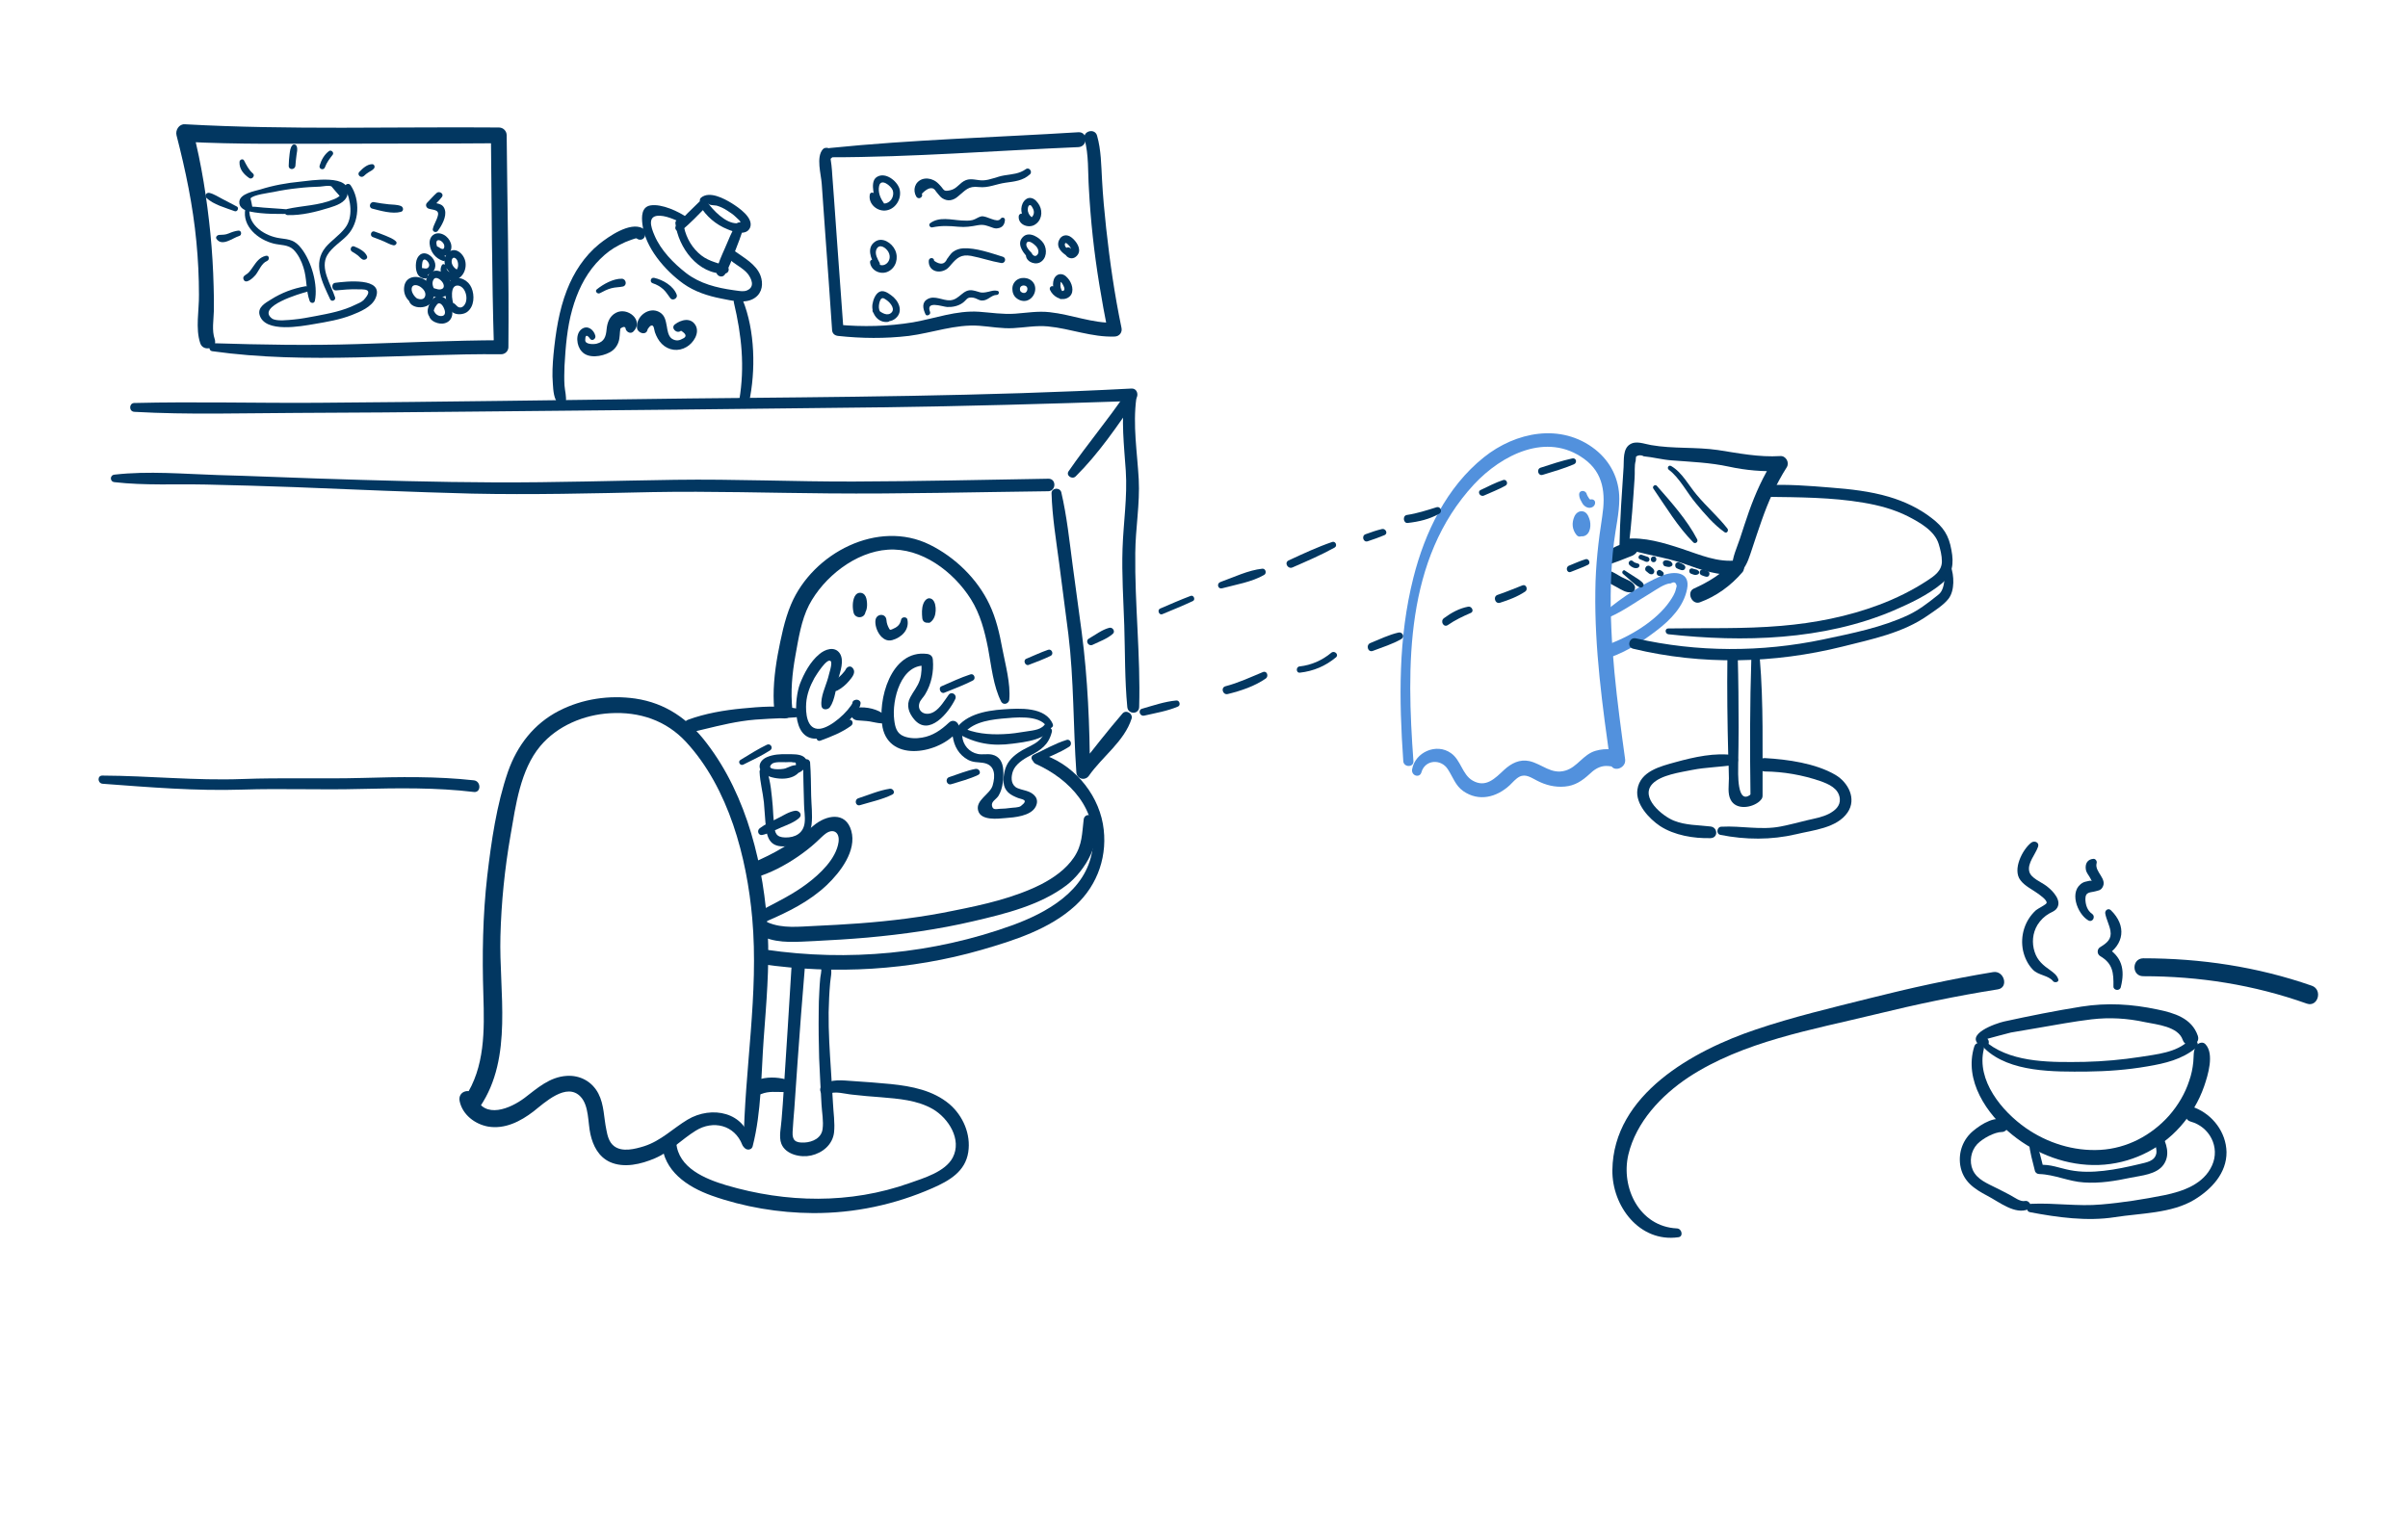 <?xml version="1.0" encoding="utf-8"?>
<!-- Generator: Adobe Illustrator 25.2.3, SVG Export Plug-In . SVG Version: 6.00 Build 0)  -->
<svg version="1.1" id="Layer_1" xmlns="http://www.w3.org/2000/svg" xmlns:xlink="http://www.w3.org/1999/xlink" x="0px" y="0px"
	 viewBox="0 0 1115.9 711.1" style="enable-background:new 0 0 1115.9 711.1;" xml:space="preserve">
<style type="text/css">
	.st0{fill:#023761;}
	.st1{fill:#5291DD;}
</style>
<g>
	<g>
		<path class="st0" d="M754.8,253c1.3-10.5,2-20.9,2.7-31.5c0.2-2.3-0.2-5.7,0.5-7.9c0-0.7,0.1-1.3,0.2-2c1.1-0.7,2.3-0.8,3.5-0.1
			c4.3,0.4,8.7,1.6,13.1,1.9c9,0.7,17.6,1,26.4,2.9c7.8,1.7,15.9,2.4,23.8,2c-1-1.8-2-3.5-3-5.2c-4.9,7.5-8.5,15.6-11.5,24
			c-1.5,4.2-2.8,8.4-4.2,12.6c-1.4,4.2-3.6,8.7-3.6,13.2c0,2.1,2.8,3.5,4.4,1.8c2.7-3,3.7-7,5-10.8c1.4-4.2,2.8-8.5,4.3-12.7
			c3-8.6,6.7-16.9,11.6-24.6c1.4-2.2-0.4-5.4-3-5.2c-9.9,0.6-19.2-1.3-28.9-2.8c-10.3-1.5-20.8-0.5-31-2.3c-3.1-0.5-6.9-2.2-9.8-0.3
			c-3.3,2.1-2.7,7.2-2.9,10.5c-0.8,12.1-1.7,24.2-1.9,36.4C750.4,255.8,754.4,255.7,754.8,253L754.8,253z"/>
	</g>
</g>
<g>
	<g>
		<path class="st0" d="M752.8,254c8.8,3.1,18.4,4.1,27.3,7.2c8.2,2.9,16.3,6,25.1,4.9c-0.8-1.8-1.5-3.7-2.3-5.5
			c-5.2,5.5-11,9.1-17.9,12.2c-3.6,1.6-1,7.7,2.7,6.4c7.7-2.8,14.5-7.8,19.8-14c1.5-1.8,0.8-5.9-2.3-5.5c-9.2,1.2-17.5-2.6-26-5.4
			c-7.9-2.6-17.4-5.5-25.8-4.5C751,250,750.5,253.2,752.8,254L752.8,254z"/>
	</g>
</g>
<g>
	<g>
		<path class="st0" d="M742.2,259.2c0,0,0,0.1-0.1,0.1c0.7-0.5,1.3-1,2-1.5c-0.1,0-0.2,0-0.2,0c0.6,0.4,1.2,0.7,1.9,1.1
			c0-0.1-0.1-0.1-0.1-0.2c-0.5,1.1-0.9,2.2-1.3,3.3c3.8-1.1,8-2.8,12-4.4c1.6-0.7,3.2-2.4,2.4-4.3c-2.1-4.9-13.5,1.4-16.2,3.8
			c-2.3,2.1-0.5,6.5,2.6,4.6c0.8-0.5,1.2-1.5,1-2.4c0,0,0-0.1,0-0.1C745.6,257.1,743,257.5,742.2,259.2L742.2,259.2z"/>
	</g>
</g>
<g>
	<g>
		<path class="st1" d="M658.7,358c1.7-6,9.1-6.3,12.2-1.5c2.4,3.6,3.5,7.6,7.2,10.2c7.2,5,15.4,2.9,21.5-2.7c1.4-1.3,2.8-3.1,4.6-4
			c2.9-1.4,5.4,0.5,8,1.8c4,2.1,8.3,3.2,12.9,2.8c4.7-0.4,8-2.6,11.4-5.7c2-1.9,4-3.4,6.8-3.8c2.7-0.3,4.9,0.7,7.5,0.2
			c1.8-0.3,2.9-2.9,1.8-4.4c-2.9-4.1-8.5-4.2-13.1-2.9c-5.8,1.6-8.5,7.6-14.1,9.2c-6.5,1.9-10.7-3-16.6-4.4c-4.6-1-8.4,1-11.7,4
			c-4.2,3.9-8.5,8.6-14.7,5c-4.8-2.8-5.4-9.5-10-12.7c-6.7-4.8-16.6-0.5-18,7.5C653.9,359.6,657.9,360.8,658.7,358L658.7,358z"/>
	</g>
</g>
<g>
	<g>
		<path class="st1" d="M746.2,285.9c6.5-2.9,12.3-7.2,18.4-10.8c2.5-1.5,6.8-4.7,9.7-4.7c1.5-0.9,2.4-0.5,2.7,1.3
			c-0.1,0.5-0.3,1-0.4,1.5c-0.4,1.9-1.7,3.9-2.8,5.5c-6.2,9.1-18.9,16.7-29.2,20.2c-3.6,1.2-2,7.1,1.6,5.8
			c7.9-2.8,15.1-7.5,21.7-12.6c6.3-4.8,12.3-11,13.9-19c1.7-8.2-6-8.6-11.8-6.2c-8.9,3.8-18.4,10-25.8,16.3
			C742.5,284.5,744.6,286.6,746.2,285.9L746.2,285.9z"/>
	</g>
</g>
<g>
	<g>
		<path class="st0" d="M773.2,294c34.5,3.8,71.9,2.8,104.3-11c7.6-3.3,15.8-7.1,22.3-12.5c5.2-4.3,5.7-9.3,4.5-15.6
			c-1.2-6.8-3.7-10.6-9.2-14.8c-5.8-4.5-12.6-7.7-19.7-9.8c-8.8-2.6-18-3.6-27.1-4.3c-9.8-0.8-19.8-1.6-29.6-1.1
			c-3.4,0.2-3.5,5.3,0,5.4c14.8,0.2,30.1,0.2,44.8,2.7c7.2,1.2,14.3,3.1,20.8,6.4c5.4,2.8,12.2,6.6,14.1,12.7
			c0.8,2.6,1.5,5.4,1.5,8.1c0,4.4-3.5,6.8-6.9,9c-6.9,4.5-14.4,8.2-22.1,11.1c-14.6,5.5-30,8.5-45.5,9.8
			c-17.4,1.5-34.8,0.9-52.2,1.2C771.4,291.2,771.5,293.8,773.2,294L773.2,294z"/>
	</g>
</g>
<g>
	<g>
		<path class="st0" d="M900.8,263.4c0.5,3,0.5,7.4-0.9,10.2c-0.6,1.3-1.4,1.9-2.7,2.9c-4,3.2-8.1,6.3-12.7,8.5
			c-12.2,5.8-26.4,8.6-39.6,11.4c-28.6,6-58.3,6-86.8-0.5c-3.1-0.7-4.4,4-1.3,4.8c31.8,7.7,65.4,6.9,97.1-1
			c13.5-3.4,28-6.3,39.6-14.5c3-2.1,7.2-4.7,9.5-7.7c2.9-3.8,2.6-10.8,1-15C903.3,260.5,900.5,261.2,900.8,263.4L900.8,263.4z"/>
	</g>
</g>
<g>
	<g>
		<path class="st0" d="M800.5,304.4c-0.2,15.4,0,30.7,0.4,46.1c0.1,3.4,0.3,6.9,0.3,10.3c0,3.2-0.7,7,0.8,9.9
			c2.5,4.9,9.8,3.8,13.3,0.8c2.4-2.2-1.2-5.8-3.6-3.6c-7,6.2-6.2-10.1-6.2-13.4c0.1-5.8,0.2-11.5,0.2-17.3c0-11-0.1-21.9-0.4-32.9
			C805.3,301.2,800.5,301.2,800.5,304.4L800.5,304.4z"/>
	</g>
</g>
<g>
	<g>
		<path class="st0" d="M811.6,305c-0.7,21.3-0.7,42.6-0.4,63.8c0,3.6,5.6,3.6,5.6,0c-0.1-21.2,0.5-42.6-1.3-63.8
			C815.3,302.5,811.7,302.5,811.6,305L811.6,305z"/>
	</g>
</g>
<g>
	<g>
		<path class="st0" d="M803.8,350.1c-9-1.4-18.7,0.8-27.4,3.2c-6.9,1.9-16.4,4.2-17.6,12.7c-1,6.6,5.4,13.5,10.5,16.9
			c6.6,4.3,15.6,5.8,23.4,5.6c3.6-0.1,3.4-5,0-5.4c-5.8-0.7-11.5-0.5-17-2.7c-5.3-2.1-15.8-10.7-10-17c3.9-4.2,13-5.4,18.4-6.5
			c6.5-1.3,13.2-1.3,19.8-2.4C805.9,354,805.9,350.4,803.8,350.1L803.8,350.1z"/>
	</g>
</g>
<g>
	<g>
		<path class="st0" d="M797.3,387c11.6,2.3,23.5,2.4,35-0.3c7.8-1.9,18.9-2.8,23.9-10.1c4.3-6.3,0.3-13.9-5.6-17.4
			c-9.2-5.4-22.2-7.2-32.7-7.8c-4-0.2-4,6.2,0,6.2c8.6,0.1,17.3,1.6,25.5,4.4c4,1.4,8.7,3.4,9.2,8.2c0.3,3.4-2.2,5.5-5,7
			c-3.1,1.6-6.7,2.2-10.1,3c-4.1,1-8.2,2.1-12.3,2.9c-9.2,1.8-18.2-0.4-27.4,0.1C795.7,383.1,795,386.5,797.3,387L797.3,387z"/>
	</g>
</g>
<g>
	<g>
		<path class="st0" d="M743,267.9c1.5,2,4.2,3.1,6.3,4.3c2.2,1.2,4.3,2.7,6.8,2.3c1.4-0.2,2-2.1,1.3-3.2c-1.2-2-3.8-2.7-5.9-3.8
			c-2.1-1.1-4.2-2.7-6.5-3.2C742.8,263.8,741.7,266.3,743,267.9L743,267.9z"/>
	</g>
</g>
<g>
	<g>
		<path class="st0" d="M759.9,259.2c0.5,0.2,1.1,0.5,1.7,0.7c0.6,0.3,1.3,0.7,2,0.5c0.7-0.2,1-1,0.7-1.6c-0.3-0.7-1.1-0.8-1.7-1
			c-0.6-0.2-1.2-0.4-1.7-0.6C759.5,256.7,758.7,258.7,759.9,259.2L759.9,259.2z"/>
	</g>
</g>
<g>
	<g>
		<path class="st0" d="M766.3,260.6c1.7,0,1.7-2.7,0-2.7C764.6,258,764.6,260.6,766.3,260.6L766.3,260.6z"/>
	</g>
</g>
<g>
	<g>
		<path class="st0" d="M771.7,262.5c0.5,0.1,1,0.3,1.5,0.3c0.2,0,0.6,0,0.8-0.1c0.2-0.1,0.4-0.2,0.6-0.3c0.1-0.1,0.1-0.1,0,0
			c0.6-0.3,0.6-1.1,0.2-1.5c-0.1-0.1-0.3-0.4-0.5-0.6c-0.2-0.1-0.4-0.2-0.6-0.3c-0.4-0.2-0.9-0.2-1.3-0.3c-0.7-0.1-1.6,0.2-1.8,1
			C770.6,261.5,770.9,262.4,771.7,262.5L771.7,262.5z"/>
	</g>
</g>
<g>
	<g>
		<path class="st0" d="M777,263.4c1.1,0.5,3.2,1.7,3.9,0.1c0.7-1.6-1.7-2.3-2.8-2.8c-0.7-0.3-1.5,0.2-1.7,0.8
			C776.2,262.2,776.4,263.1,777,263.4L777,263.4z"/>
	</g>
</g>
<g>
	<g>
		<path class="st0" d="M783.4,265.8c0.5,0.2,1.1,0.5,1.6,0.6c0.7,0.2,1.2,0.1,1.9-0.2c0.6-0.3,0.7-1.2,0.2-1.6
			c-0.4-0.4-0.8-0.6-1.4-0.7c-0.5-0.1-0.9-0.2-1.4-0.4c-0.6-0.2-1.2,0.2-1.4,0.7C782.7,264.7,782.9,265.5,783.4,265.8L783.4,265.8z"
			/>
	</g>
</g>
<g>
	<g>
		<path class="st0" d="M788.7,266.7c0.6,0.2,1.2,0.5,1.8,0.6c0.7,0.2,1.4-0.1,1.6-0.8c0.2-0.6,0.1-1.5-0.6-1.7
			c-0.7-0.3-1.4-0.5-2.1-0.8c-0.7-0.2-1.5,0.2-1.7,1C787.5,265.8,787.9,266.4,788.7,266.7L788.7,266.7z"/>
	</g>
</g>
<g>
	<g>
		<path class="st0" d="M755.1,261.9c1,1,2.5,1.8,3.9,1.3c0.9-0.4,1.1-1.7,0-2c-0.8-0.2-1.6-0.4-2.2-1
			C755.7,259,754,260.7,755.1,261.9L755.1,261.9z"/>
	</g>
</g>
<g>
	<g>
		<path class="st0" d="M762.8,264.7c0.4,0.3,0.7,0.6,1.1,0.9c0.2,0.2,0.4,0.3,0.6,0.4c0.5,0.3,1,0.2,1.5,0c-0.2,0.1-0.4,0.1-0.7,0.2
			c0,0,0.1,0,0.1,0c0.8,0,1.3-0.8,1.2-1.5c0,0,0-0.1,0-0.1c0,0.2,0,0.5,0,0.7c0.1-0.5,0-1-0.3-1.4c-0.1-0.2-0.3-0.3-0.4-0.5
			c-0.3-0.3-0.7-0.5-1-0.8c-0.3-0.2-0.6-0.4-1-0.4c-0.4,0-0.8,0.2-1,0.4C762.3,263.2,762.2,264.2,762.8,264.7L762.8,264.7z"/>
	</g>
</g>
<g>
	<g>
		<path class="st0" d="M768.7,266.9c0.4,0.1,0.8,0.2,1.2,0.2c0.4,0,0.8-0.3,1-0.7c0.2-0.4,0.1-0.9-0.2-1.2c-0.2-0.2-0.5-0.4-0.7-0.6
			c-0.4-0.3-0.9-0.5-1.3-0.4c-0.3,0.1-0.6,0.3-0.8,0.6C767.5,265.6,767.8,266.7,768.7,266.9L768.7,266.9z"/>
	</g>
</g>
<g>
	<g>
		<path class="st0" d="M752.1,266c1.4,1.1,2.7,2.4,4,3.5c1.2,1,2.5,2.3,4,2.8c1,0.3,2-0.9,1.4-1.8c-0.9-1.3-2.5-2.1-3.8-3
			c-1.5-1-3-1.9-4.5-2.9C752.4,263.7,751.2,265.2,752.1,266L752.1,266z"/>
	</g>
</g>
<g>
	<g>
		<path class="st0" d="M773.3,217.7c5.1,3.8,8.5,10.8,12.7,15.7c3.9,4.7,8.2,9.8,13.2,13.3c1.1,0.7,2-0.8,1.3-1.7
			c-4.3-5.5-9.7-10.2-14.2-15.6c-3.7-4.3-6.8-10.5-11.9-13.4C773.2,215.4,772.4,216.9,773.3,217.7L773.3,217.7z"/>
	</g>
</g>
<g>
	<g>
		<path class="st0" d="M766.2,226.5c5.7,8.3,11.4,17.8,18.5,24.9c0.9,0.9,2.4-0.2,1.8-1.4c-4.6-8.9-12.1-17.3-18.7-24.8
			C767,224.3,765.5,225.5,766.2,226.5L766.2,226.5z"/>
	</g>
</g>
<g>
	<g>
		<path class="st1" d="M734.3,246.1c-0.3-1.6-0.2-3.4,0.8-4.7c-0.3,0.3-0.7,0.6-1,1c0.1-0.1,0.2-0.1,0.2-0.2
			c-0.5,0.1-0.9,0.2-1.4,0.4c0.1,0,0.2,0,0.3,0c-0.5-0.1-0.9-0.2-1.4-0.4c0.1,0.1,0.2,0.1,0.3,0.2c-0.3-0.3-0.7-0.6-1-1
			c0.3,0.4,0.5,0.9,0.5,1.4c0,0.3,0,0.6,0,0.9c-0.1,0.4-0.5,0.8,0.1,0.1c0.4-0.2,0.8-0.5,1.2-0.7c-0.1,0-0.2,0.1-0.3,0.1
			c0.5,0,1,0,1.5,0c0,0,0.1,0,0.1,0c0.3,0.3,0.7,0.7,1,1c-0.4-0.6-0.5-1.2-1-1.8c-0.5-0.5-1.5-0.9-2.2-0.6c-1.8,0.7-2.7,2.3-2.2,4.2
			c0.5,1.7,2.5,3,4.2,2.5c3.2-0.9,3.5-5.5,2.5-8.1c-0.5-1.5-1.4-3.2-3.2-3.4c-1.7-0.2-3,0.9-3.7,2.4c-1.3,3-1.1,6,1,8.6
			C732.2,249.8,734.6,247.9,734.3,246.1L734.3,246.1z"/>
	</g>
</g>
<g>
	<g>
		<path class="st1" d="M731.8,229.1c0,1.1,0.3,2.1,0.9,3.1c0.4,0.8,0.8,1.6,1.5,2.2c0.8,0.7,1.9,1.2,3,0.9c1.1-0.2,2-1.1,2-2.3
			c0-1.1-1-1.7-2-1.5c-0.2,0-0.4,0.1-0.5,0.1c0.1,0,0.1,0,0.2,0c0.1,0-0.3-0.3-0.4-0.4c-0.5-0.8-1.1-1.6-1.3-2.5
			C734.4,227,731.8,227.3,731.8,229.1L731.8,229.1z"/>
	</g>
</g>
<g>
	<g>
		<g>
			<path class="st0" d="M484.4,338.4c-1.8,6.5-7.7,7.1-12.5,10.5c-3.3,2.3-5.5,4.8-6.4,8.8c-0.7,3.4-1,7,1.7,9.6
				c1.2,1.2,3.1,2,4.6,2.6c1.8,0.7,5.2,0.7,1.3,3.7c-1,0.8-3.6,0.7-4.8,0.9c-1.6,0.2-3.2,0.4-4.9,0.4c-1.8,0.1-3.3,0.7-3.7-1.4
				c-0.4-2,1.9-2.9,3-4.6c2.1-3.4,2.5-8.4,2.2-12.3c-0.3-3.3-1.7-6-5.1-6.8c-2.2-0.5-4.4,0.1-6.6-0.3c-4.1-0.8-7-4.2-7.3-8.3
				c-0.2-2.8-4.7-2.7-4.4,0c0.6,4.7,2.9,8.7,7.1,11c2.5,1.3,4.4,1,7,1.4c5.7,0.9,5.7,6,4.4,10.5c-1.2,4.1-8.1,6.8-6.7,11.7
				c1.3,4.7,9.2,3.7,12.6,3.4c4.2-0.3,11.7-0.9,14-5.2c2-3.8-0.8-6.4-4.2-7.4c-1.5-0.5-3.9-0.9-5.1-1.8c-2.3-1.8-2-5-1.2-7.3
				c1.1-3.2,4.9-5.7,7.9-7.2c5-2.6,8.6-5,10.1-10.9C488.1,337.2,484.9,336.3,484.4,338.4L484.4,338.4z"/>
		</g>
	</g>
	<g>
		<g>
			<path class="st0" d="M484.6,335.1c-1.6,3.2-5.6,3.4-8.7,3.9c-3.7,0.6-7.4,1.2-11.1,1.3c-6.3,0.3-13.7-0.3-19.4-3.3
				c-1.9-1-3.5,1.8-1.7,2.9c8.3,4.8,16.1,6.1,25.6,4.8c5.2-0.7,17-1.8,18.1-8.5C487.6,334.7,485.4,333.5,484.6,335.1L484.6,335.1z"
				/>
		</g>
	</g>
	<g>
		<g>
			<path class="st0" d="M487.9,335.7c-3.3-8.2-15.5-7.4-22.8-6.9c-8.7,0.6-19,2.5-23.3,11c-1.2,2.4,2.3,4.5,3.6,2.1
				c3.6-6.7,11.8-8.1,18.8-8.8c5.9-0.5,17.3-2,20.9,3.7C486,338.2,488.5,337.3,487.9,335.7L487.9,335.7z"/>
		</g>
	</g>
	<g>
		<g>
			<path class="st0" d="M368.4,358.6c3.3-0.1,7.8-4.8,4.2-7.7c-1.9-1.5-5.6-1.3-7.9-1.3c-3.1-0.1-6.3,0.1-9.2,1.3
				c-4.3,1.8-4.8,6.2-0.5,8.4c4.5,2.2,12.8,2.8,15.9-2.2c0.7-1.1-0.2-2.3-1.4-2.4c-2.1-0.2-3.7,0.8-5.6,1.5c-1.3,0.5-9.6,1-6.2-2.1
				c1.2-1.1,4.9-0.8,6.5-0.8c0.9,0,2.5-0.2,3.4,0.1c0.4,0,0.7,0,1.1,0.1c0.4,1.1,0,1.8-1,2.1C366.2,356.4,366.7,358.6,368.4,358.6
				L368.4,358.6z"/>
		</g>
	</g>
	<g>
		<g>
			<path class="st0" d="M372.3,353.3c-0.2,6.5,0.2,12.9,0.3,19.4c0,2.8,0.6,5.7,0.3,8.5c-0.5,5-4.4,7.1-9,7
				c-4.3-0.1-4.8-2.1-5.2-5.9c-0.3-2.9-0.4-5.7-0.6-8.6c-0.5-5.4-0.9-11.3-2.7-16.4c-0.6-1.7-3.5-1.6-3.4,0.5
				c0.2,4.7,1.5,9.4,2,14.1c0.4,4,0.5,8,1,12c0.7,6.3,3.3,9.1,10.1,8.3c5.5-0.6,10.3-4.4,11-10.1c0.5-4.3-0.1-9-0.2-13.3
				c-0.1-5.2-0.1-10.3-0.5-15.5C375,351.5,372.4,351.4,372.3,353.3L372.3,353.3z"/>
		</g>
	</g>
	<g>
		<g>
			<path class="st0" d="M356.4,365.2c0.5,0,0.5-0.8,0-0.8S355.9,365.2,356.4,365.2L356.4,365.2z"/>
		</g>
	</g>
	<g>
		<g>
			<path class="st0" d="M348.8,531.3c4.1-16,3.9-33.3,5.1-49.7c1.2-16.4,2.7-32.9,1.9-49.3c-1.6-30.3-9.5-63.3-28.3-87.8
				c-8.5-11.2-19-18.6-33.1-20.7c-12-1.7-24.5,0.1-35.4,5.7c-11.6,6-19.3,16-23.6,28.2c-5.3,15.4-7.7,32.2-9.6,48.3
				c-2.1,18.4-2.4,36.8-1.8,55.3c0.5,16.2,0.8,33.4-8.6,47.4c-3,4.4,4.2,8.5,7.1,4.2c15.4-22.8,8.7-53.2,9.4-78.9
				c0.4-15.7,2-31.4,4.7-46.9c2.4-13.8,4.5-30.2,13.8-41.3c7.9-9.4,20.2-14.5,32.3-15.2c13.6-0.8,26,3.3,35.3,13.4
				c19.7,21.4,28.1,53.4,30.6,81.7c3.1,34.9-3.6,70.2-4,105.1C344.6,533.2,348.2,533.7,348.8,531.3L348.8,531.3z"/>
		</g>
	</g>
	<g>
		<g>
			<path class="st0" d="M348,529.7c-2.6-14.3-18.2-17.4-29.4-10.7c-6.8,4.1-12.3,9.8-20.1,12.3c-4.2,1.3-10.2,2.9-14-0.1
				c-2.3-1.8-3-4.8-3.5-7.5c-1.2-5.6-1-11.6-3.7-16.8c-2.9-5.6-8.5-8.6-14.7-8.2c-7.9,0.5-13.6,5.7-19.5,10.2
				c-6.5,4.9-18.6,10.1-22.7-0.5c-1.8-4.5-8.4-2.9-7.4,2c1.3,6.3,7.1,10.7,13.2,11.8c7.8,1.3,15-2.4,21-7c5.1-4,15.4-13.8,21.9-6.8
				c3.9,4.2,3.3,12,4.5,17.3c1.2,5.4,3.8,10.5,9,12.9c6.6,3,14.6,1,20.9-1.7c7.2-3.1,12.3-8.7,18.9-12.8c8-5,18-2.7,21.6,6.6
				C345,533.2,348.5,532.2,348,529.7L348,529.7z"/>
		</g>
	</g>
	<g>
		<g>
			<path class="st0" d="M355.3,427c10-4.3,19.9-9.2,27.9-16.8c6.2-5.9,13.9-15.9,11.3-25.1c-2.6-9.2-11.7-7.3-17.5-2.4
				c-9,7.6-18,13-28.9,17.5c-3.9,1.6-2.5,7.9,1.8,6.6c7-2,13.8-5.6,19.8-9.7c2.9-2,5.8-4.2,8.4-6.6c1.5-1.3,2.8-2.8,4.4-4
				c3.4-2.6,6.7-1,6.1,3.8c-1.1,7.8-8.7,14.9-14.6,19.3c-6.6,5-14.1,8.6-21.5,12.5C349.1,423.8,352,428.4,355.3,427L355.3,427z"/>
		</g>
	</g>
	<g>
		<g>
			<path class="st0" d="M467.7,324.4c0.7-7.6-1.8-16.3-3.2-23.7c-1.3-7.1-2.9-14.1-6-20.6c-5.6-11.8-15.9-21.8-27.6-27.6
				c-24-11.9-54.2,3.8-64.3,27.6c-3.1,7.3-4.7,15.6-6.2,23.4c-1.5,8.4-2.4,17-1.6,25.5c0.5,5.3,9,5.4,8.4,0
				c-0.9-8.4-0.1-16.8,1.4-25.1c1.4-7.7,2.7-16.4,6.3-23.4c6.8-13,21.5-24.7,36.5-25.7c15.6-1.1,30.5,10.2,38.5,22.9
				c4.4,7,6.4,14.8,8,22.9c1.5,8,2.4,17.5,6.1,24.7C465.1,327.1,467.5,326.1,467.7,324.4L467.7,324.4z"/>
		</g>
	</g>
	<g>
		<g>
			<path class="st0" d="M439.6,322.1c-1.8,2.5-4,6.2-6.7,7.8c-4.1,2.5-8.1-0.2-6.8-4.1c0.4-1.3,1.9-2.7,2.6-3.9
				c2.9-4.8,4.1-10.5,3.6-16.1c-0.1-1.6-1.1-2.5-2.7-2.7c-16.8-2.1-23.1,21.5-20.6,34.1c3.4,16.5,26.6,12,34.7,1.8
				c2.2-2.8-1.3-6.6-4-4c-3.6,3.4-7.5,6.1-12.4,6.9c-2.7,0.5-5.8,0.4-8.4-0.6c-3.4-1.3-4.1-4.3-4.5-7.6c-1.2-9.1,3.1-26.5,15.2-25.1
				c-0.9-0.9-1.8-1.8-2.7-2.7c0.3,3.1,0.3,6.2-0.6,9.2c-1,3.2-3,5.3-4.5,8.2c-1.9,3.6-0.7,7.1,1.8,10.1c6.9,8.3,16.1-3.1,19.1-9.4
				C443.6,321.9,440.9,320.3,439.6,322.1L439.6,322.1z"/>
		</g>
	</g>
	<g>
		<g>
			<path class="st0" d="M398.3,326.8c0-0.1,0-0.1,0-0.2c-0.7,0.4-1.4,0.8-2.1,1.2c0.1,0,0.2,0,0.3,0.1c-0.4-0.9-0.7-1.8-1.1-2.6
				c-2.2,4.6-10.3,11.9-15.4,12.5c-6.3,0.7-6.7-7.7-6.4-11.9c0.3-4.1,1.8-8,3.8-11.6c0.6-1,5.9-9.7,7.6-7.8c0.9,1-1,6.3-1.2,7.5
				c-1.1,4.1-3.7,9-3.1,13.3c0.3,2,3,1.8,3.9,0.5c2.4-3.4,2.8-9.3,3.9-13.2c0.9-3.3,2.8-8.4,0.7-11.7c-2.4-3.6-7-1.9-9.6,0.4
				c-4.1,3.4-7,8.8-8.9,13.7c-2.5,6.7-4,25.3,7.2,25.4c4.3,0,8.7-2.9,11.9-5.5c3-2.4,8.5-6.8,9-10.8c0.2-1.2-1.3-2-2.3-1.7
				c-0.1,0-0.2,0-0.3,0.1c-1,0.2-1.4,1.2-1.2,2.1c0,0.1,0,0.1,0,0.2C395.3,328.5,397.9,328.3,398.3,326.8L398.3,326.8z"/>
		</g>
	</g>
	<g>
		<g>
			<path class="st0" d="M391.7,311c0.1-1,0.2-0.6-0.1-0.2c-0.2,0.3-0.4,0.6-0.7,0.9c-0.5,0.6-1,1.2-1.6,1.7c-1.1,1-2.4,2-3.6,2.8
				c-0.8,0.5-1.4,1.6-1,2.5c0.1,0.4,0.3,0.7,0.6,1c0.7,0.8,1.9,0.8,2.7,0.4c2.1-1.1,4-2.7,5.5-4.5c1.4-1.7,3.4-3.9,1.6-6
				C393.9,308.1,391.9,309.4,391.7,311L391.7,311z"/>
		</g>
	</g>
	<g>
		<g>
			<path class="st0" d="M417.6,287.2c-0.5,2.6-2,3.6-4.2,4.5c-1,0.4-1,0.3-1.5-0.6c-0.6-1.1-1-2.3-1.1-3.6c-0.2-3.4-4.7-3.2-5.1,0
				c-0.5,4,3,10.6,7.8,9.2c4.3-1.2,8-4.8,7-9.5C420.3,285.8,417.9,285.8,417.6,287.2L417.6,287.2z"/>
		</g>
	</g>
	<g>
		<g>
			<path class="st0" d="M431.2,288.4c1.7-1.3,2.3-3.3,2.4-5.3c0.1-1.7-0.2-4.2-1.6-5.3c-2-1.4-3.6,0.5-4.2,2.3
				c-0.7,2-0.6,4.3-0.4,6.4c0.1,1.5,1.3,2.4,2.8,2.1c3.2-0.7,4.1-5.6,1.4-7.4c-0.9-0.5-2.2-0.2-2.6,0.7c-0.3,0.6-0.5,1.1-0.4,1.8
				c0,0.2,0.2,0.8,0,0.9c1.1,0.6,2.2,1.3,3.3,1.9c-0.1-1.1-0.2-2.1-0.2-3.2c0-0.5,0-0.9,0.1-1.4c0-0.2,0.1-0.5,0.2-0.7
				c0.4-0.8,0-0.7-1.1,0.3c-0.5-0.2-1-0.4-1.5-0.6c0.4,0.4,0.4,2,0.3,2.6c-0.1,1-0.6,2-0.8,3C428.5,287.8,430,289.4,431.2,288.4
				L431.2,288.4z"/>
		</g>
	</g>
	<g>
		<g>
			<path class="st0" d="M399.8,284.9c2.4-1.1,2.2-5.3,1.7-7.4c-0.3-1.3-1.1-2.5-2.5-2.7c-1.4-0.2-2.4,0.6-3,1.8
				c-1,2.2-1,5.2-0.4,7.5c0.4,1.5,2,2.3,3.5,1.9c1.8-0.5,2.3-2.4,1.9-4c-0.7-2.6-4.9-2.2-4.8,0.6c0,0.3,0,0.5,0,0.8
				c0.2-0.6,0.5-1.2,0.7-1.8c-0.1,0.1-0.1,0.1-0.2,0.2c0.4-0.2,0.7-0.4,1.1-0.6c-0.1,0-0.2,0-0.3,0.1c0.6,0.1,1.2,0.2,1.9,0.2
				c-0.1,0-0.1-0.1-0.2-0.1c0.4,0.5,0.7,1,1.1,1.5c-0.3-0.8-0.4-1.6-0.5-2.5c0-0.4,0-0.8,0-1.2c0-0.2,0-0.4,0.1-0.5
				c0.2-0.5,0.2-0.5,0-0.2c-0.5,0.2-1,0.4-1.6,0.6c0.1,0,0.2,0,0.3,0c-0.4-0.1-0.7-0.2-1.1-0.3c0.1,0,0.1,0.1,0.2,0.2
				c-0.3-0.3-0.5-0.5-0.8-0.8c1.1,1.6-0.6,3.9,0.1,5.6C397.7,285,398.7,285.4,399.8,284.9L399.8,284.9z"/>
		</g>
	</g>
	<g>
		<g>
			<path class="st0" d="M369.2,328.4c-8.3-1.5-17-0.8-25.3,0c-8.4,0.8-17.1,2.3-25,5.2c-3.6,1.3-2.2,6.7,1.6,5.8
				c7.8-1.8,15.4-3.9,23.3-5.1c8.3-1.3,16.6-1.1,24.9-1.8C370.8,332.3,371.6,328.9,369.2,328.4L369.2,328.4z"/>
		</g>
	</g>
	<g>
		<g>
			<path class="st0" d="M480,354.1c15.8,7.1,29.1,21.3,26.2,40c-2.9,18.9-21.1,29-37.4,34.9c-36.3,13.1-75.8,16.8-113.9,11.2
				c-4.4-0.6-6.3,6.1-1.9,6.7c34,4.9,68.8,2.9,101.8-6.6c15.2-4.4,31.6-9.6,43.5-20.5c10.6-9.7,15.3-23.7,12.8-37.9
				c-2.7-15-14.5-28.4-29.2-32.6C479.3,348.4,477.2,352.8,480,354.1L480,354.1z"/>
		</g>
	</g>
	<g>
		<g>
			<path class="st0" d="M502.2,379.8c-0.8,6.5-0.6,11.8-4.5,17.6c-3.7,5.5-9.4,9.5-15.2,12.5c-12.5,6.3-26.9,9.5-40.5,12.2
				c-14.4,3-29.1,4.8-43.8,5.9c-6.9,0.5-13.8,0.9-20.7,1.2c-7.2,0.3-14.8,1.3-21.6-1.6c-4.2-1.8-6,5.1-1.9,6.8
				c7.4,3.1,15.7,2.1,23.5,1.8c8.2-0.4,16.3-0.9,24.4-1.6c16.5-1.5,33-3.8,49.2-7.6c14.6-3.4,31-7.4,43.2-16.7
				c8.2-6.3,17.8-21.2,11.5-31.6C504.7,377,502.4,377.9,502.2,379.8L502.2,379.8z"/>
		</g>
	</g>
	<g>
		<g>
			<path class="st0" d="M380.5,449c0.4,0.7-0.4,3.9-0.4,4.5c-0.2,1.9-0.3,3.9-0.4,5.8c-0.2,3.2-0.3,6.5-0.3,9.7
				c-0.1,7.2,0,14.3,0.2,21.5c0.3,7.2,0.7,14.3,1.1,21.5c0.2,3.6,1,7.7,0.5,11.3c-0.5,4.2-4.6,6.1-8.4,6.3c-4.2,0.2-5.7-1-5.5-4.9
				c0.2-3.6,0.5-7.2,0.8-10.8c0.5-7.2,1-14.4,1.5-21.6c1-14.7,2.2-29.5,3.4-44.2c0.3-4-6-4-6.2,0c-1.2,19-2.3,38-3.6,57
				c-0.3,4.6-0.6,9.2-1,13.8c-0.2,3.5-1.4,8-0.1,11.3c2,5,9,6.5,13.8,5.4c5.3-1.2,9.9-5,10.6-10.6c0.5-4.5-0.3-9.3-0.5-13.8
				c-0.3-4.9-0.6-9.8-0.9-14.7c-0.6-9.1-1.2-18.2-1.1-27.3c0.1-4.5,0.3-9.1,0.7-13.6c0.2-3,1.5-6.5-0.8-8.9
				C382.1,444.8,379.4,447,380.5,449L380.5,449z"/>
		</g>
	</g>
	<g>
		<g>
			<path class="st0" d="M383.6,507.2c3.3-1.7,7.9-0.1,11.4,0.2c4.4,0.5,8.8,0.9,13.2,1.2c8.2,0.7,16.8,1.3,24.1,5.5
				c7.2,4.2,13.6,14.1,9.2,22.5c-3.5,6.6-13.5,9.5-20,11.8c-27.6,9.8-57.1,9.2-84.9,1c-9.7-2.9-22.3-8-23.2-19.7
				c-0.3-4.2-6.9-4.3-6.7,0c0.8,13.1,11.7,20.4,23.1,24.5c14.9,5.3,31.1,8,46.9,8.1c19.2,0.1,38-3.9,55.5-11.6
				c7.7-3.4,15.1-7.6,16.5-16.6c1.3-8.3-2.4-16.9-8.7-22.3c-7.6-6.4-17.5-8.3-27.1-9.3c-5.9-0.6-11.9-1-17.8-1.4
				c-4.6-0.3-9.9-1.1-13.9,1.8C378.7,504.9,380.8,508.7,383.6,507.2L383.6,507.2z"/>
		</g>
	</g>
	<g>
		<g>
			<path class="st0" d="M366.3,502.8c0-0.1,0-0.2-0.1-0.4c-0.2-1-1.2-1.9-2.1-2.1c-4.2-1.1-9-1.2-13.1,0.3c-4.1,1.5-2.2,8.1,1.8,6.5
				c3.5-1.4,6.8-0.9,10.5-0.9c1,0,2.2-0.6,2.6-1.5C366.3,504.1,366.4,503.5,366.3,502.8L366.3,502.8z"/>
		</g>
	</g>
	<g>
		<g>
			<path class="st0" d="M410.1,331.5c-3.1-2.8-8.6-4-12.8-3.5c-3.8,0.5-3.8,5.5,0,5.9c1.9,0.2,3.8,0.2,5.7,0.5
				c1.8,0.3,3.6,0.8,5.5,0.9C410.4,335.4,411.6,332.8,410.1,331.5L410.1,331.5z"/>
		</g>
	</g>
</g>
<g>
	<g>
		<path class="st1" d="M655,352.8c-3.2-44-4-93.7,28.1-128.3c12.8-13.7,33.7-24.4,51-11.8c9.1,6.6,10,16.2,8.4,26.6
			c-1.8,11.5-3.1,23-3.2,34.6c-0.4,26.8,3.3,53.4,7,79.9c0.6,4.5,7.4,2.6,6.8-1.9c-3.7-26.8-7.3-53.8-6.6-80.9
			c0.2-6.5,0.6-13,1.4-19.4c0.8-6.8,2.5-13.6,2.5-20.4c0-9.1-4-17.2-11.2-22.9c-15.8-12.4-36.9-8.1-51.6,3.7
			c-17.2,13.8-27.3,34.7-32.6,55.7c-7.1,28-6.7,56.5-4.7,85.1C650.5,355.8,655.2,355.8,655,352.8L655,352.8z"/>
	</g>
</g>
<g>
	<g>
		<path class="st0" d="M53.1,223.5c13.9,1.6,28.4,0.8,42.5,1.1c13.7,0.3,27.3,0.7,41,1.2c27.3,1.1,54.7,2.3,82,3
			c27.9,0.6,55.8-0.1,83.7-0.7c27.3-0.5,54.4,0.4,81.6,0.6c34,0.3,67.9-0.6,101.9-1c3.7-0.1,3.8-5.9,0-5.8
			c-30,0.5-60.1,1.2-90.1,1.3c-27.6,0.1-55.2-1.2-82.9-0.8c-27.7,0.4-55.4,1.3-83.2,1.2c-27.5-0.1-55-0.9-82.5-1.8
			c-15.4-0.5-30.8-1.2-46.1-1.6c-15.7-0.5-32.2-2-47.9-0.2C50.8,220.2,50.8,223.3,53.1,223.5L53.1,223.5z"/>
	</g>
</g>
<g>
	<g>
		<path class="st0" d="M498.5,220.8c10.6-10.5,19.3-23.3,27.7-35.6c-1.7-0.7-3.4-1.4-5-2.1c-1.7,11.8-0.3,23.3,0.5,35.1
			c0.8,12.2-1.1,24-1.5,36.1c-0.4,11.9,0.4,23.8,0.8,35.6c0.4,12.5,0.2,25.3,1.4,37.8c0.3,3.5,5.4,3.6,5.5,0
			c0.7-23.8-2.1-47.6-1.8-71.4c0.1-11.5,2.2-22.7,1.6-34.2c-0.7-12.5-2.8-25-1.1-37.5c0.4-3-3.2-4.9-5-2.1
			c-8.3,12.3-17.9,23.6-26.3,35.8C493.7,220.3,496.8,222.5,498.5,220.8L498.5,220.8z"/>
	</g>
</g>
<g>
	<g>
		<path class="st0" d="M487.3,228.6c0.3,10.8,2.1,21.6,3.5,32.2c1.4,11.1,2.9,22.1,4.3,33.2c2.6,21.2,2.2,42.6,3.7,64
			c0.2,3.1,4,4.1,5.8,1.6c6.2-8.9,16.4-15.9,19.8-26.5c0.7-2.3-2.5-4.3-4.2-2.4c-7,8.1-13.7,16.8-20.4,25.2c1.8,0.7,3.5,1.5,5.3,2.2
			c-0.1-21.6-1-43.5-3.8-64.9c-1.4-10.4-2.8-20.7-4.2-31.1c-1.5-11.3-2.7-22.9-5.3-34C491,225.7,487.3,226.2,487.3,228.6
			L487.3,228.6z"/>
	</g>
</g>
<g>
	<g>
		<path class="st0" d="M47.6,363.3c21.6,1.6,43,3.4,64.7,2.7c18.2-0.6,36.5,0.2,54.7-0.3c17.6-0.4,35.1-0.7,52.6,1.4
			c3.4,0.4,3.4-5,0-5.4c-17.2-1.9-34.5-1.6-51.8-1.1c-18.5,0.5-37.1-0.2-55.6,0.5c-21.7,0.8-43-1.5-64.7-1.6
			C45,359.4,45.1,363.1,47.6,363.3L47.6,363.3z"/>
	</g>
</g>
<g>
	<g>
		<path class="st0" d="M62.3,190.9c24.9,1.4,50.1,0.6,75,0.5c26.8-0.1,53.6-0.3,80.3-0.6c63.7-0.6,127.4-1.2,191.1-2
			c38.6-0.5,77.1-1.6,115.6-2.9c3.7-0.1,3.7-6,0-5.8c-68.2,3.6-136.5,3.9-204.8,4.6c-57.3,0.7-114.7,1.6-172,2
			c-28.4,0.2-57-0.6-85.4,0.1C59.7,187,59.7,190.8,62.3,190.9L62.3,190.9z"/>
	</g>
</g>
<g>
	<g>
		<path class="st0" d="M262.2,186.5c0.4-2.6-0.4-5.2-0.6-7.8c-0.2-3-0.1-6,0-9.1c0.5-8.8,1.2-17.7,3.6-26.2
			c2.2-7.8,5.6-15.2,11-21.3c2.5-2.8,5.3-5.3,8.4-7.2c1.7-1,3.4-1.9,5.2-2.7c0.6-0.2,4.9-2,5.2-1.7c1.6,1.3,3.8,0.5,4-1.7
			c0-0.2,0-0.4,0.1-0.7c0.1-0.9-0.6-1.9-1.3-2.3c-5.9-3.1-15.7,3.8-20.1,7.3c-6.9,5.6-11.8,13.2-15,21.4c-3.7,9.5-5.2,19.7-6.2,29.8
			c-0.4,4.5-0.7,9.1-0.3,13.6c0.2,3,0.4,7.4,2.8,9.4C260.1,188.1,262,188,262.2,186.5L262.2,186.5z"/>
	</g>
</g>
<g>
	<g>
		<path class="st0" d="M340.1,140.3c3.6,15.2,5.1,29.6,2.5,45.1c-0.5,2.9,3.9,4.2,4.5,1.2c3.2-14.8,2.8-33.4-2.9-47.5
			C343.3,136.6,339.5,137.5,340.1,140.3L340.1,140.3z"/>
	</g>
</g>
<g>
	<g>
		<path class="st0" d="M318.7,101c-4.2-3-12-6.6-17.2-5.8c-4.3,0.7-4.2,5.3-3.8,8.7c1.2,10.8,10.5,21.5,19,27.6
			c5.2,3.7,11.4,5.7,17.6,6.9c4.7,0.9,11.3,2.7,15.6-0.4c3.4-2.4,3.9-6.6,2.5-10.3c-2-5.2-7.6-8.2-11.9-11.3
			c-2.1-1.5-4.4,1.7-2.7,3.5c2.6,2.7,6.5,4.2,8.8,7.1c1.5,2,3.5,5.9-0.4,7.6c-1.7,0.8-4.5,0.1-6.3-0.1c-7.8-1.1-15.5-3-21.9-7.9
			c-5.8-4.5-11.8-10.6-14.7-17.5c-1.8-4.1-3.4-9.4,2.6-9.1c4,0.2,8.2,2.6,11.8,3.9C319.3,104.5,320.1,101.9,318.7,101L318.7,101z"/>
	</g>
</g>
<g>
	<g>
		<path class="st0" d="M315.8,106.8c4.2-3.3,7.9-7.4,11.6-11.1c-1-0.1-2.1-0.3-3.1-0.4c3,5,7.4,8.8,12.9,11
			c2.9,1.2,8.7,3.2,10.4-0.8c1.8-4.6-5.5-9.4-8.5-11.3c-3.6-2.2-10.3-5.8-14.2-2.6c-1,0.8-0.7,2.7,0.4,3.3c0.1,0,0.1,0.1,0.2,0.1
			c0.7,0.4,1.7,0.3,2.3-0.3c0-0.1,0.1-0.1,0.1-0.1c0.7-0.8,0.7-2.3-0.4-2.8c0,0-0.1-0.1-0.2-0.1c0.3,0.7,0.6,1.4,0.9,2.2
			c-0.2,1.4,3,1.2,3.9,1.4c1.7,0.5,3.4,1.3,4.9,2.3c1.4,0.9,2.8,1.8,4,3c1.1,1.2,3.8,2.8,0.5,2.9c-5.3,0.1-11.1-6.1-13.9-10
			c-0.7-1-2.1-1.3-3.1-0.4c-3.8,3.8-7.9,7.4-11.2,11.6C312.1,106.1,314.1,108.1,315.8,106.8L315.8,106.8z"/>
	</g>
</g>
<g>
	<g>
		<path class="st0" d="M336,127.1c1.9-3.2,3.2-6.8,4.5-10.3c1.4-3.8,3.1-7.6,4-11.5c0.5-1.9-2.2-3.1-3.3-1.4
			c-2.1,3.4-3.6,7.3-5.2,11c-1.5,3.4-3.1,6.9-4,10.5C331.5,127.8,334.7,129.3,336,127.1L336,127.1z"/>
	</g>
</g>
<g>
	<g>
		<path class="st0" d="M313,103.6c1.3,11.1,10.5,23.7,22.9,23.2c2.1-0.1,2.5-3,0.5-3.6c-4.8-1.6-9.1-2.4-12.9-6.1
			c-3.8-3.6-6.1-8.4-6.8-13.5C316.4,101.2,312.7,101.2,313,103.6L313,103.6z"/>
	</g>
</g>
<g>
	<g>
		<path class="st0" d="M278,135.9c1.7-0.9,3.4-1.8,5.3-2.3c1.8-0.5,3.6-0.4,5.4-0.8c2-0.5,1.5-3.5-0.5-3.6c-4-0.1-8.6,2.5-11.6,4.9
			C275.5,134.9,276.8,136.5,278,135.9L278,135.9z"/>
	</g>
</g>
<g>
	<g>
		<path class="st0" d="M302.5,131.3c1.9,0.6,3.4,1.5,4.9,2.8c1.4,1.3,2.2,2.8,3.3,4.2c1.1,1.3,3.5-0.1,2.9-1.7
			c-1.5-4.1-6.4-6.9-10.4-7.8C301.5,128.4,300.9,130.8,302.5,131.3L302.5,131.3z"/>
	</g>
</g>
<g>
	<g>
		<path class="st0" d="M293.6,153.6c4.9-5.1-2.8-11.5-8.2-8.6c-3,1.6-4,4.6-4.3,7.7c-0.3,3.2-1,5.7-4.6,6.6
			c-1.1,0.3-5.3,0.5-5.3-1.6c0-4,2-1,2.3-0.6c1,1.2,2.7-0.1,2.4-1.4c-0.6-2.7-3.5-5.2-6.3-3.2c-3.1,2.2-2.4,7.8-0.1,10.3
			c3,3.6,9.4,2.5,13.1,0.5c1.9-1,3.3-2.7,4-4.7c0.4-1.1,0.5-2.2,0.6-3.3c0.1-1,0.1-2,0.3-3c1.5-1.1,2.4-1,2.5,0.4
			C290.6,154.1,292.4,154.9,293.6,153.6L293.6,153.6z"/>
	</g>
</g>
<g>
	<g>
		<path class="st0" d="M298.3,149.6c-0.2,0-0.5,0-0.8,0c0.6,1.4,1.2,2.8,1.8,4.2c0.8-0.9,1.4-2.5,2.5-2.9c1.3-0.4,1.3,1.9,1.7,3.1
			c0.7,2,1.7,3.9,3.2,5.4c3.1,3.1,7.7,3.7,11.5,1.4c3.1-1.8,6.1-6.3,4.2-9.9c-2.2-4-6.9-2.7-9.7-0.5c-2,1.6,0.9,4.6,2.9,2.9
			c2.6,1.6,2.8,2.9,0.5,3.8c-1.7,1-3.4,0.9-5-0.3c-1.5-1.3-1.8-3.8-2.1-5.6c-0.5-2.5-0.8-4.9-3.2-6.4c-4.9-3-11.2,1.8-10.6,7.2
			c0.3,2.5,4.4,3.7,4.9,0.7c0-0.3,0.1-0.6,0.1-0.8C300.2,150.8,299.6,149.5,298.3,149.6L298.3,149.6z"/>
	</g>
</g>
<g>
	<g>
		<path class="st0" d="M136.2,97.3c-3.9-0.4-7.7-0.6-11.6-0.9c-1.6-0.1-3.2-0.2-4.8-0.4c-1-0.1-1.9-0.2-2.9-0.2
			c-0.2-1.3-0.5-2.5-0.8-3.8c1-1.7,8.7-2.6,10.6-3c3.8-0.8,7.6-1.4,11.5-1.8c3.4-0.4,6.8-0.6,10.1-0.7c1.4-0.1,4.1-0.7,5.3-0.1
			c1.2,1.5,2.5,2.9,3.8,4.4c-0.8,0.7-1.7,1.2-2.8,1.6c-6.8,2.9-14.6,2.9-21.7,4.5c-1.6,0.4-1.2,2.8,0.4,2.8
			c6.4,0.2,13.2-1.5,19.3-3.4c3.1-1,7.5-2.3,8.4-6c2.4-10.1-17.5-6.5-21.9-6.1c-6.2,0.6-12.4,1.7-18.4,3.6c-2.7,0.8-9.5,1.9-9.8,5.7
			c-0.2,2.7,2.3,4,4.6,4.5c6.6,1.4,14.1,1.2,20.8,1.1C137.4,99.1,137.3,97.4,136.2,97.3L136.2,97.3z"/>
	</g>
</g>
<g>
	<g>
		<path class="st0" d="M113.7,96.8c-1.6,8.1,5.9,14.3,13.1,16.1c3.1,0.8,6.7,0.4,9.2,2.8c2.2,2.2,3.7,5.3,4.6,8.2
			c1.7,5.1,1.1,10.7,2.9,15.6c0.4,1.1,2.1,1.3,2.4,0c1.6-7.4-1.6-18.4-6.2-24.3c-3-3.9-5.4-4.2-10.1-4.8c-6.5-0.9-14.6-5.8-14-13.3
			C115.6,96,113.9,95.8,113.7,96.8L113.7,96.8z"/>
	</g>
</g>
<g>
	<g>
		<path class="st0" d="M141.5,132.7c-5.7,1-11,3-15.9,6.1c-2.6,1.6-6.3,3.6-5.3,7.2c2.5,8.5,19.4,5.2,25.3,4.2
			c5.9-1,11.9-2,17.5-4.2c3.8-1.5,9.1-3.7,10.9-7.7c4.5-10.1-14.2-7.8-18.7-7.2c-2,0.3-1.6,3.7,0.5,3.5c3.2-0.3,6.4-0.6,9.7-0.5
			c3,0.1,8.1-0.6,3,5c-0.9,0.9-2.6,1.6-3.7,2.1c-5.8,2.9-12.2,4.1-18.5,5.3c-3.3,0.6-6.7,1.3-10.1,1.6c-2.4,0.2-8.2,1-10.2-0.5
			c-7.3-5.6,13.6-11.7,16.1-12.3C143.8,134.8,143.1,132.4,141.5,132.7L141.5,132.7z"/>
	</g>
</g>
<g>
	<g>
		<path class="st0" d="M155.3,137.9c-1.9-6-7.2-13.6-3.6-19.7c2.2-3.7,6.4-6.1,9.3-9.2c5.6-5.9,6-16.4,1.5-23.1
			c-1-1.5-3.3-0.2-2.5,1.4c2.6,5.3,3.8,13.5-0.1,18.4c-2.6,3.4-6.3,5.7-9,8.9c-6.2,7.5-1.5,16.4,2.1,24.1
			C153.6,140.1,155.7,139.2,155.3,137.9L155.3,137.9z"/>
	</g>
</g>
<g>
	<g>
		<path class="st0" d="M197.1,126.3c-1.7-0.2-1.6-2.7-1.5-3.8c0.1-1.4,0.6-3.1,2.2-1.7c0.8,0.7,1.5,2,0.8,3
			c-0.6,0.9-1.6,0.7-2.5,0.5c-1-0.2-2.1,0.9-1.4,1.8c1.6,2.3,5.1,1.3,6.4-0.8c1.6-2.6,0-5.9-2.5-7.3c-3.1-1.7-5.4,0.6-5.8,3.7
			c-0.4,3.2,0.3,7.3,4.3,7.4C198.8,129,198.7,126.5,197.1,126.3L197.1,126.3z"/>
	</g>
</g>
<g>
	<g>
		<path class="st0" d="M206.1,118.8c-1.3-0.8-2.4-1.9-3.1-3.3c-0.4-0.9-1.4-3.6-0.2-4.1c1.3-0.5,3.1,1.4,3.1,2.6
			c0.1,2.4-1.7,1.2-2.7,0.5c-0.7-0.5-1.6,0-1.8,0.7c-1.1,3.7,4.5,4.5,6.5,2.4c2.7-2.8,0.8-7.2-2.3-8.8c-3.4-1.8-6.8,0.3-6.5,4.2
			c0.3,3.7,2.6,6.7,6.1,7.9C206.5,121.4,207.3,119.4,206.1,118.8L206.1,118.8z"/>
	</g>
</g>
<g>
	<g>
		<path class="st0" d="M211.5,124.8c-1.3-0.8-2.3-2.3-2.2-3.8c0.1-1.5,1.1-2.1,2.2-0.9c0.6,0.7,0.8,1.8,0.8,2.7
			c0.1,3.8-5.3,5-5.5,0.8c-0.1-1-1.6-1.7-2.1-0.6c-1.8,3.6,1.4,7.3,5.2,6.9c4.3-0.4,6.6-4.9,5.7-8.9c-0.9-3.8-5.2-7.2-8.4-3.4
			c-2.7,3.3-0.5,8,2.8,9.8C211.7,128.2,213.1,125.8,211.5,124.8L211.5,124.8z"/>
	</g>
</g>
<g>
	<g>
		<path class="st0" d="M210.1,140.9c-0.6-2.1-0.9-4.4-0.4-6.5c0.8-3,3.9-2.4,5.3-0.2c1.1,1.7,1.5,4.1,0.8,6.1c-0.4,1-1.1,2-2.2,2.2
			c-1.4,0.2-1.9-0.8-2.8-1.6c-0.9-0.8-2.1-0.2-2.2,0.9c-0.5,4.3,5.5,4.7,8,2.7c3.2-2.5,3.4-7.6,1.9-11.1c-1.4-3.4-5.6-5.8-9.1-3.8
			c-4.1,2.2-3.2,8.4-1.9,12C208.2,143.1,210.6,142.5,210.1,140.9L210.1,140.9z"/>
	</g>
</g>
<g>
	<g>
		<path class="st0" d="M201.5,145.5c-1.2-1.1,0.1-3.2,0.9-4.2c1.4-1.9,3,0.5,3.5,2c0.6,1.5,0.5,3.2-1.5,3.2c-1.5,0-2.7-1-3.3-2.3
			c-0.4-0.7-1.6-0.8-1.9,0c-1.8,3.7,2.9,6.1,6,5.8c4.3-0.5,5.3-4.7,3.8-8.2c-1.4-3.2-5.3-6.5-8.4-3.2c-2.2,2.4-3.8,6.9-0.6,9.1
			C201.1,148.6,202.7,146.5,201.5,145.5L201.5,145.5z"/>
	</g>
</g>
<g>
	<g>
		<path class="st0" d="M202,135.5c-0.9-1.6-2.1-3.6-1.3-5.5c0.9-2.2,3-0.8,4.1,0.5c1,1.2,1.5,3.2-0.5,3.6c-1.9,0.4-3.5-1.1-5.4-0.8
			c-0.9,0.1-1.2,1.3-0.8,2c1.7,2.9,6.8,3.2,9.3,1.3c3-2.3,2-6.4-0.3-8.8c-2.3-2.4-6.1-3.5-8.4-0.6c-2.5,3.1-0.9,6.8,1,9.7
			C200.6,138.4,202.9,137.1,202,135.5L202,135.5z"/>
	</g>
</g>
<g>
	<g>
		<path class="st0" d="M194.8,139.1c-1.9-0.5-3.6-2.5-4-4.4c-0.4-2.6,1.6-3.1,3.6-2c1.6,0.9,3.4,2.9,2.5,4.9c-1,2.1-4.1,0.8-5.4-0.3
			c-0.6-0.5-1.9-0.4-2,0.5c-0.8,5.1,7.1,5.9,9.9,2.9c3.3-3.6,1.1-8.7-2.5-11c-3.7-2.4-9-1.7-9.6,3.3c-0.6,4.6,2.8,8.3,7.3,8.7
			C196,141.9,196.3,139.5,194.8,139.1L194.8,139.1z"/>
	</g>
</g>
<g>
	<g>
		<path class="st0" d="M202.9,107c1.8-2.4,4.1-6.5,3.3-9.6c-0.9-3.5-4-2.9-6.8-3.8c0.2,0.9,0.5,1.8,0.7,2.7c1.6-1.6,3.3-3.2,4.7-5
			c1.1-1.5-1.2-2.9-2.4-1.9c-1.6,1.4-3,3.1-4.5,4.6c-0.9,0.9-0.4,2.3,0.7,2.7c2,0.7,5.1,0.3,4.3,3.3c-0.5,2.1-1.8,3.9-2.3,6
			C200.2,107.4,202.1,108.1,202.9,107L202.9,107z"/>
	</g>
</g>
<g>
	<g>
		<path class="st0" d="M123.1,118.6c-2.8,0.7-4.2,2.7-5.8,5c-0.8,1.1-1.5,2.3-2.6,3.2c-0.8,0.6-2.3,1.2-1.9,2.5
			c0.9,3,4.7-0.7,5.6-1.8c1.6-2,2.8-5.5,5.3-6.5C125.2,120.3,124.7,118.1,123.1,118.6L123.1,118.6z"/>
	</g>
</g>
<g>
	<g>
		<path class="st0" d="M110.4,106.9c-1.6,0.2-3,0.7-4.4,1.3c-1.6,0.7-2.9,0.6-4.6,0.7c-0.8,0.1-1.6,1-1.1,1.8
			c2.6,3.8,7.5-0.4,10.5-1.3C112.2,109.1,112,106.7,110.4,106.9L110.4,106.9z"/>
	</g>
</g>
<g>
	<g>
		<path class="st0" d="M109.7,95.7c-2.2-1.1-4.3-2.3-6.5-3.4c-2-1-4-2.4-6.2-2.9c-1.3-0.3-2.4,1.3-1.4,2.3c3.4,3.2,8.9,4.6,13.2,6.2
			C110.1,98.3,110.9,96.2,109.7,95.7L109.7,95.7z"/>
	</g>
</g>
<g>
	<g>
		<path class="st0" d="M117.2,80.4c-1.9-1.6-3-3.9-4.1-6c-0.5-1-2-0.5-2.1,0.6c-0.2,3.3,1.9,5.8,4.6,7.6
			C116.8,83.3,118.4,81.4,117.2,80.4L117.2,80.4z"/>
	</g>
</g>
<g>
	<g>
		<path class="st0" d="M136.9,76.8c0.1-1.6,0.3-3.3,0.5-4.9c0.2-1.3,0.6-2.8,0.1-4.1c-0.3-0.8-1.3-1.2-2-0.5c-1,1.1-1.1,2.7-1.3,4.1
			c-0.2,1.8-0.4,3.6-0.4,5.3C133.6,78.9,136.7,78.9,136.9,76.8L136.9,76.8z"/>
	</g>
</g>
<g>
	<g>
		<path class="st0" d="M150.6,77.5c0.8-2.2,2.2-4,3.6-5.8c0.7-1-0.7-2.4-1.7-1.7c-2.3,1.7-3.6,4.2-4.4,6.8
			C147.7,78.5,150.1,79.1,150.6,77.5L150.6,77.5z"/>
	</g>
</g>
<g>
	<g>
		<path class="st0" d="M168.6,81.6c0.7-0.7,1.5-1.3,2.3-1.8c0.9-0.5,1.7-0.9,2.4-1.7c0.6-0.7,0.2-2-0.8-2c-2.3,0-4.4,1.9-5.9,3.5
			C165.2,80.9,167.2,82.8,168.6,81.6L168.6,81.6z"/>
	</g>
</g>
<g>
	<g>
		<path class="st0" d="M172.5,96.7c3.9,1,9.3,2.6,13.3,1.5c1.4-0.4,1.2-2.2,0-2.7c-1.8-0.7-3.8-0.6-5.7-0.8c-2.3-0.2-4.5-0.6-6.8-1
			C171.4,93.4,170.6,96.2,172.5,96.7L172.5,96.7z"/>
	</g>
</g>
<g>
	<g>
		<path class="st0" d="M172.8,109.9c1.7,0.6,3.4,1.3,5.1,2c1.4,0.6,2.9,1.5,4.4,1.8c1.1,0.2,2-1.1,1.1-1.9c-1.3-1.2-3-1.8-4.6-2.5
			c-1.8-0.7-3.5-1.4-5.3-2C171.9,106.8,171.2,109.4,172.8,109.9L172.8,109.9z"/>
	</g>
</g>
<g>
	<g>
		<path class="st0" d="M163.1,116.6c0.9,0.5,1.8,1.1,2.6,1.7c0.8,0.6,1.5,1.6,2.4,2c0.9,0.4,2.4-0.3,2-1.5c-0.9-2.3-3.8-3.7-6-4.6
			C162.7,113.7,161.9,115.9,163.1,116.6L163.1,116.6z"/>
	</g>
</g>
<g>
	<g>
		<path class="st0" d="M98.4,162.8c44.2,6.2,89.4,1,133.9,1.4c1.8,0,3.3-1.5,3.3-3.3c0.3-32.7-0.5-65.5-0.8-98.2
			c0-2-1.6-3.6-3.6-3.6c-48.5-0.4-97.1,1.2-145.5-1.5c-2.7-0.2-4.5,2.7-3.9,5.1C86,79,89.4,95.2,91,112c0.8,8.2,1.2,16.4,1.2,24.6
			c0.1,7.1-1.7,15.7,0.6,22.5c1.4,4.2,8.2,2.4,6.7-1.9c-1.4-4-0.5-8.9-0.4-13c0.1-3.8,0-7.6-0.1-11.4c-0.2-8.2-0.7-16.4-1.5-24.6
			c-1.6-15.9-4.1-32.1-8.1-47.6c-1.3,1.7-2.6,3.4-3.9,5.1c24.4,1.3,48.8,0.9,73.2,0.9c24.1-0.1,48.2,0,72.4-0.2
			c-1.2-1.2-2.4-2.4-3.6-3.6c0.4,32.7,0.4,65.5,1.4,98.2c1.1-1.1,2.2-2.2,3.3-3.3c-22.3,0.1-44.5,1.1-66.7,1.8
			c-22.2,0.7-44.4,0.3-66.6-0.4C96.8,158.9,96.2,162.5,98.4,162.8L98.4,162.8z"/>
	</g>
</g>
<g>
	<g>
		<path class="st0" d="M385.6,72.9c0.1-0.1,0.1-0.2,0.2-0.3c0.5-0.7,0.4-1.7,0-2.4c-0.5-0.9-1.1-1.4-2.1-1.6
			c-0.8-0.2-1.8-0.1-2.4,0.6c-3.2,3.7-0.8,11.5-0.5,16c0.5,7.5,1.1,15.1,1.6,22.6c1.1,15.1,2.2,30.1,3.2,45.2
			c0.1,1.6,1.2,2.5,2.7,2.7c11,1.2,21.9,1.3,32.9,0c10.8-1.4,21.6-5.5,32.6-4.7c5.3,0.4,10.5,1.4,15.8,1.1c5.4-0.3,10.6-1.3,16-0.8
			c10.5,1,20.3,5.1,31,4.7c2.2-0.1,3.6-2,3.1-4.1c-3.2-15.3-5.4-30.7-7.1-46.2c-0.8-7.4-1.5-14.9-1.9-22.3
			c-0.4-6.9-0.4-13.8-2.3-20.5c-1-3.7-6.8-2.2-5.8,1.6c2,7.3,1.5,15.2,2,22.8c0.4,7.4,1,14.9,1.8,22.3c1.6,14.8,4.1,29.5,7,44.1
			c1-1.4,2.1-2.8,3.1-4.1c-10.3,0.3-19.9-3.8-30.1-4.9c-5.4-0.6-10.6,0.3-16,0.7c-5.7,0.4-11.1-0.5-16.7-0.9
			c-10.5-0.7-20.4,3.1-30.6,4.9c-11.5,1.9-23.2,2.2-34.9,1.1c0.9,0.9,1.8,1.8,2.7,2.7c-1-13.8-2-27.5-3-41.3
			c-0.5-6.6-0.9-13.1-1.4-19.7c-0.3-3.6-0.5-7.2-0.8-10.8c-0.1-1.6-0.2-3.3-0.4-4.9c-0.1-0.9-0.6-3.7-0.4-4.2
			c-0.7,0.4-1.4,0.8-2.1,1.2c-0.3-0.1-0.6-0.3-0.9-0.4c-0.2-0.8-0.4-1.5-0.6-2.3c0,0.1-0.1,0.2-0.1,0.4
			C380.6,73.7,384.3,75,385.6,72.9L385.6,72.9z"/>
	</g>
</g>
<g>
	<g>
		<path class="st0" d="M384.6,72.9c38.4,0,76.8-3.1,115.1-4.7c4.5-0.2,4.5-7.2,0-6.9c-38.4,2.4-76.9,3.4-115.1,7.3
			C381.9,68.9,381.8,72.9,384.6,72.9L384.6,72.9z"/>
	</g>
</g>
<g>
	<g>
		<path class="st0" d="M411.5,146.8c-2.8,0-4.5-2.6-4.2-5.2c0.1-0.9,0.4-2.6,1.2-3.2c0.8-0.6,1.7,0.3,2.5,0.8
			c1.7,1.2,4.3,4.4,1.6,6.1c-2.1,1.3-4.8-0.9-6.3-2.1c-1-0.8-2.5,0.2-1.8,1.4c2,3.6,7,6,10.6,2.9c3.8-3.3,1.2-8.4-2.2-10.7
			c-1.5-1.1-3.7-2.6-5.6-1.4c-1.8,1.1-2.7,3.8-3,5.7c-0.6,4.3,2.6,8.7,7.2,8.1C412.9,149,413,146.8,411.5,146.8L411.5,146.8z"/>
	</g>
</g>
<g>
	<g>
		<path class="st0" d="M407.6,121.8c-0.9-1.7-2.3-4-1.5-6.1c1.3-3.1,4.5-0.9,5.6,1.1c2.4,4.4-3,8.8-6,4.2c-0.7-1-2.7-0.8-2.5,0.7
			c0.5,3.8,4.9,5.8,8.3,4.2c3.8-1.8,5-6.4,3.3-10c-1.5-3.3-6-6.3-9.4-3.8c-3.9,2.8-1.8,7.8,0.1,11.1
			C406.3,124.5,408.4,123.3,407.6,121.8L407.6,121.8z"/>
	</g>
</g>
<g>
	<g>
		<path class="st0" d="M409.5,94c-1.6-2.2-2.7-5-2.1-7.8c0.8-3.8,5.5-0.1,6.3,2c0.8,2.3-0.5,5.3-3,6c-2.7,0.7-4.8-1.7-5.4-4.1
			c-0.3-1.1-2-1.1-2.2,0c-0.9,4.4,3.5,8.2,7.8,7.4c4.4-0.8,7.2-5.8,5.9-10.1c-1.2-3.6-6.5-7.8-10.4-5.4c-2.1,1.2-2,4.3-1.7,6.4
			c0.3,2.6,1.4,4.8,3.1,6.8C408.6,96.3,410.3,95,409.5,94L409.5,94z"/>
	</g>
</g>
<g>
	<g>
		<path class="st0" d="M427.2,89.8c3-3.1,5.3-3.4,6.6-1c0.3,0.4,0.6,0.7,0.9,1.1c0.6,0.7,1.2,1.5,2,2c1.1,0.7,2.4,1.1,3.7,0.9
			c1.4-0.2,2.6-0.9,3.6-1.8c3.4-2.7,4.6-4.9,9.6-4.3c4.4,0.5,8-1.4,12.3-2c4.3-0.6,8.1-0.9,11.4-3.9c1.3-1.2-0.4-3.5-1.9-2.4
			c-3.1,2.2-6.3,2.3-10,2.9c-3.2,0.5-6.6,2.2-9.8,2.3c-2.7,0.1-5.4-1.1-8-0.1c-3,1.2-4,4-7.3,4.7c-3.2,0.7-2.7-0.2-4.6-2.2
			c-0.9-1-1.8-1.9-3.1-2.5c-1.6-0.8-3.6-1-5.3-0.4c-3.4,1.3-4.4,5-2.7,8C425.6,92.8,428,91.4,427.2,89.8L427.2,89.8z"/>
	</g>
</g>
<g>
	<g>
		<path class="st0" d="M432,105.4c4.3-0.9,7.8-0.7,12.1-0.3c3.4,0.3,5.8-0.1,9-0.7c2.9-0.5,4.2,0.2,6.8,1.1c0.8,0.3,1.6,0.5,2.5,0.3
			c2.2-0.3,3.2-1.8,3.3-3.9c0-1.1-1.4-1.4-2-0.5c-1.6,2.3-6.5-1.6-9-1.1c-1.4,0.3-2.5,1.3-4,1.7c-1.6,0.4-3.5,0.3-5.1,0.2
			c-4.9-0.3-10.4-1.9-14.6,1.3C430.1,104.3,431.1,105.6,432,105.4L432,105.4z"/>
	</g>
</g>
<g>
	<g>
		<path class="st0" d="M478,100.6c-1.1-0.9-1.8-2.2-1.7-3.7c0-0.7,0.3-2,1.2-1.8c0.5,0.1,1.1,1.4,1.3,1.8c1.5,3.4-2.6,6.3-4.5,2.7
			c-0.6-1.1-2.1-0.5-2.2,0.6c-0.4,3.8,4.2,5.7,7.2,4.1c3.3-1.8,4.1-5.9,2.4-9.1c-0.8-1.4-2.1-3.1-3.8-3.4c-1.8-0.4-3.3,1-4,2.5
			c-1.4,3.1-0.3,6.6,2.4,8.6C477.5,103.8,479.3,101.6,478,100.6L478,100.6z"/>
	</g>
</g>
<g>
	<g>
		<path class="st0" d="M430.4,120.9c-0.2,4.7,4.6,6.2,8.2,3.9c0.9-0.6,1.5-1.4,2.2-2.2c2.7-3.1,4.6-4.8,9.2-4
			c4.7,0.9,9.2,2.5,13.9,3.3c1.9,0.4,2.7-2.3,0.8-2.9c-5.5-1.7-12.5-4.2-18.3-3.9c-1.7,0.1-3.3,0.6-4.7,1.6c-0.8,0.6-1.4,1.4-2,2.2
			c-0.2,0.4-0.5,0.7-0.8,1.1c-1.1,2.6-3.1,2.9-6,0.9C432.9,119.2,430.5,119.2,430.4,120.9L430.4,120.9z"/>
	</g>
</g>
<g>
	<g>
		<path class="st0" d="M431,144.6c-2.1-5.4,5.5-2.5,7.9-2.3c2.5,0.1,5.1-0.4,7.2-1.9c2-1.4,1.8-2.9,5-2.4c1.3,0.2,2.4,1.2,3.8,1.3
			c2.9,0.2,4.4-2.6,7-2.6c1.1,0,1.4-1.7,0.3-1.9c-1.6-0.3-2.4,0-4,0.4c-4.2,1-4,0-7.4-0.6c-4.6-0.8-6,4.3-10.5,4.6
			c-3.4,0.2-7.1-2.4-10.4-0.6c-2.9,1.6-2.2,4.5-1,7.1C429.3,146.8,431.5,145.9,431,144.6L431,144.6z"/>
	</g>
</g>
<g>
	<g>
		<path class="st0" d="M473.7,135.9c-1-0.4-1.4-2.2-0.7-3c0.8-0.9,2.6-0.7,3,0.4c0.4,1-0.3,2.5-1.4,2.5c-1.7,0.1-2.4-1.9-3-3.1
			c-0.4-0.8-1.6-0.7-2,0c-0.9,1.6-0.2,3.9,1,5.1c1.3,1.3,3.2,2,5,1.6c3.4-0.8,5.3-5.2,3.4-8.2c-1.9-2.9-6.5-3.2-8.7-0.6
			c-2.4,2.9-0.8,7.1,2.5,8.4c0.8,0.3,1.8-0.4,2-1.2C475.2,137,474.6,136.3,473.7,135.9L473.7,135.9z"/>
	</g>
</g>
<g>
	<g>
		<path class="st0" d="M492.9,135.9c-0.9-1-1.5-2.3-1.5-3.7c0-0.3,0.2-1.5,0.1-1.5c0.4-0.1,1.2,1.5,1.3,1.7c0.5,1,1,2.5-0.7,2.5
			c-1.5,0-2.7-1.4-3.9-2.1c-1.1-0.6-2.1,0.6-1.6,1.6c1.3,2.9,5,5.3,8.1,3.7c3.3-1.7,2.5-5.8,0.8-8.3c-0.9-1.2-2-2.5-3.6-2.7
			c-1.6-0.2-2.9,0.8-3.5,2.3c-1.1,3,0.1,6.6,2.4,8.8C492.1,139.6,494.3,137.4,492.9,135.9L492.9,135.9z"/>
	</g>
</g>
<g>
	<g>
		<path class="st0" d="M477.8,117c-0.9-1-3-3.1-1.9-4.6c1-1.3,3.6,1,4.4,1.9c0.8,1,1.4,2.7,0.4,3.8c-1,1.2-2.2,0.2-2.7-0.9
			s-2.3-0.8-2.5,0.3c-0.7,3.3,3.5,5.5,6.3,4.2c3.3-1.6,3.6-6.1,1.8-8.9c-1.7-2.6-6.4-5.7-9.3-3.2c-3.3,2.9-0.7,6.9,1.6,9.3
			C477.1,120.3,479,118.3,477.8,117L477.8,117z"/>
	</g>
</g>
<g>
	<g>
		<path class="st0" d="M496,116.2c-0.9-0.6-2.2-1.3-2.5-2.4c-0.2-0.7,0.1-1.5,0.8-1c0.7,0.5,1.7,1.6,2,2.4c0.1,0.4,0,0.5,0,0.9
			c0-0.1,0.4,0.1,0.2-0.1c-0.3-0.4,0,0.1,0,0.1c0.1-1.4-2.1-2.1-2.7-0.7c-1.5,3.1,2.5,5.8,5,3.4c2.6-2.4,0.8-5.8-1.3-7.9
			c-1-1-2.2-1.9-3.8-1.8c-1.4,0.1-2.5,1.1-3,2.4c-1.3,3.2,1.4,5.7,3.9,7.2C496.2,119.6,497.6,117.2,496,116.2L496,116.2z"/>
	</g>
</g>
<g>
	<g>
		<path class="st0" d="M993.2,452.5c26,0,51.3,4,75.8,12.7c5.2,1.8,7.5-6.5,2.3-8.3c-25.3-8.8-51.4-12.7-78.1-12.7
			C987.8,444.3,987.8,452.5,993.2,452.5L993.2,452.5z"/>
	</g>
</g>
<g>
	<g>
		<path class="st0" d="M777.1,569.4c-17.3-0.8-26.1-18.8-22.5-34.2c3.6-15.1,15.2-27.4,27.8-35.8c25.4-16.7,57.5-22.1,86.6-29.2
			c18.8-4.6,37.7-8.6,56.8-11.6c5.2-0.8,3-8.9-2.2-8c-19.4,3.2-38.5,7.4-57.5,12.2c-17.5,4.4-35.3,8.6-52.4,14.4
			c-28.9,9.7-66.1,30.1-66.5,65.2c-0.2,16.7,12.6,33.6,30.5,31.1C780.2,573.3,779.5,569.5,777.1,569.4L777.1,569.4z"/>
	</g>
</g>
<g>
	<g>
		<path class="st0" d="M914.9,485.1c-4.9,15.7,5.8,31.4,17.6,40.9c11.2,9.1,25.6,14.5,40.1,14c14.5-0.5,28.2-7,37.8-17.8
			c4.8-5.4,8.6-11.7,11-18.6c1.8-5.2,4.8-15,0.7-19.5c-1.2-1.4-3.2-0.8-4.2,0.5c-1.7,2.3-1.2,5-1.5,7.7c-0.3,3-0.9,5.9-1.9,8.7
			c-1.9,5.9-5.2,11.4-9.3,16.1c-8.2,9.2-19.5,15.2-31.9,15.9c-12.3,0.7-24.6-3.2-34.6-10.2c-11.1-7.8-22.8-22-19.4-36.4
			C920,483.4,915.8,482.2,914.9,485.1L914.9,485.1z"/>
	</g>
</g>
<g>
	<g>
		<path class="st0" d="M919.7,486c11.6,11.2,32.3,10.8,47.4,10.7c9.4-0.1,18.8-0.8,28-2.4c8.3-1.4,16-3.2,22.6-8.6
			c2.4-1.9-1.2-5.6-3.4-3.4c-5.6,5.6-15,6.4-22.4,7.6c-8.5,1.3-17.1,2.1-25.8,2.3c-14.4,0.2-32.6,0.7-44.7-8.4
			C920.1,482.8,918.5,484.9,919.7,486L919.7,486z"/>
	</g>
</g>
<g>
	<g>
		<path class="st0" d="M921,481.5c0,0,9.9-2.7,10.9-2.9c4.1-0.7,8.2-1.4,12.3-2.1c8.3-1.4,16.6-3,25-4c8.5-1,16.6-0.5,24.9,1.3
			c5.4,1.1,15.3,2,17.4,8.2c1.5,4.4,8.5,2.5,7-1.9c-2.8-8.2-11-10.6-18.8-12.2c-11.9-2.5-23.1-3.2-35.2-1.3
			c-11.9,1.9-23.9,4.3-35.8,6.9c-3.6,0.8-19.2,6.1-10.5,11.6C920.5,486.6,922.8,483.4,921,481.5L921,481.5z"/>
	</g>
</g>
<g>
	<g>
		<path class="st0" d="M940.3,529.6c0.3,4.5,1.7,8.8,2.7,13.1c0.2,0.9,1.1,1.5,2,1.5c7.1,0.2,13.7,3.5,20.8,3.9
			c7.3,0.5,14.5-0.7,21.6-2.2c4.9-1,12-1.5,15.2-6c3.3-4.7,1.3-10-1-14.5c-1.1-2.2-4.8-0.7-4,1.7c0.7,2,2,5.2,1.7,7.4
			c-0.7,3.9-4.8,4.3-7.9,5.1c-5.5,1.3-11,2.5-16.5,3.1c-5.2,0.6-10.5,0.7-15.6-0.3c-4.8-0.9-9.3-2.9-14.3-2.4c0.7,0.5,1.3,1,2,1.5
			c-1.1-4.3-2-8.8-3.9-12.8C942.5,527.6,940.2,528.2,940.3,529.6L940.3,529.6z"/>
	</g>
</g>
<g>
	<g>
		<path class="st0" d="M938.3,556.7c-2.1,0.4-4.8-1.7-6.5-2.6c-2.2-1.2-4.4-2.3-6.6-3.4c-4.1-2.1-9-3.9-11-8.4
			c-1.7-3.9-0.9-8.8,2.1-12c2.4-2.5,7.9-5.6,11.5-5.6c2.2,0,4-3.2,2-4.8c-4.4-3.5-11.7,1.2-15.4,4.3c-4.7,3.9-6.9,9.8-6,15.9
			c1.2,7.4,6.3,10.9,12.6,14.2c5.4,2.8,12.8,8.9,19,6.2C942.2,559.5,940.5,556.2,938.3,556.7L938.3,556.7z"/>
	</g>
</g>
<g>
	<g>
		<path class="st0" d="M940.8,561.9c12.7,2.4,26.4,4.3,39.2,2.3c12-1.9,26.3-1.7,36.9-8.1c7.9-4.8,15-12.3,14.9-22.1
			c-0.2-9.2-6.4-17.3-14.8-20.6c-4-1.6-6.1,5.3-1.8,6.5c8.8,2.4,13.7,11.9,9.9,20.3c-3.9,8.7-13.4,12-22.1,13.8
			c-9.5,1.9-19.6,3.5-29.2,4.3c-10.7,1-21.7-0.8-32.5-0.3C939.2,558.2,938.5,561.5,940.8,561.9L940.8,561.9z"/>
	</g>
</g>
<g>
	<g>
		<path class="st0" d="M953.8,453.8c-0.7-1.9-2-2.8-3.6-4c-3.3-2.3-6-4.5-7.3-8.5c-1.4-4.2-1-8.8,1.3-12.6c1.4-2.2,3.2-4,5.5-5.3
			c1.1-0.6,2.2-1,3.1-1.9c3.3-3.7-1.5-8.6-4.4-10.8c-2.5-1.9-7.2-3.6-8-6.7c-1-3.9,2.9-8,4.1-11.6c0.6-2-1.8-2.9-3.2-1.8
			c-4.1,3.2-8.8,12.5-5,17.4c2,2.7,5.5,4.3,8.1,6.2c0.8,0.6,4.5,3.1,4,4.4c-0.2,0.7-4.1,2.6-4.9,3.3c-5.2,4.7-7.4,11.9-6,18.7
			c0.7,3.2,2.2,6.4,4.5,8.8c2.6,2.8,7.3,2.6,9.5,5.5C952.3,455.7,954.4,455.2,953.8,453.8L953.8,453.8z"/>
	</g>
</g>
<g>
	<g>
		<path class="st0" d="M982.8,457.6c2.1-8.3,0.5-14.3-7-18.7c0,1.4,0,2.8,0,4.2c8.6-5.2,9.8-14,2.4-21.2c-1.2-1.1-2.8,0-2.6,1.5
			c0.5,2.8,1.9,5.2,2.4,8c0.7,3.9-1.6,5.7-4.7,7.6c-1.6,0.9-1.6,3.3,0,4.2c5.9,3.5,6.2,7.8,6.1,14.1
			C979.4,459.1,982.3,459.5,982.8,457.6L982.8,457.6z"/>
	</g>
</g>
<g>
	<g>
		<path class="st0" d="M969.5,423.6c-2.2-1.5-3.1-4.3-3.1-6.9c0-3.5,2.4-2.9,4.8-3.6c1.3-0.4,2.1-0.3,3-1.6
			c2.7-4.1-3.7-7.3-2.6-11.4c0.3-0.9-0.5-2.1-1.5-2c-2.7,0.2-3.9,2.2-3.5,4.9c0.3,1.8,1.5,2.8,2.2,4.3c0.8,1.9,1.1,0.5-1.1,1.1
			c-0.8,0.2-1.6,0.3-2.4,0.7c-6.8,3.7-2.7,14.5,2.4,17.5C969.7,427.8,971.3,424.9,969.5,423.6L969.5,423.6z"/>
	</g>
</g>
<g>
	<g>
		<path class="st0" d="M353.4,387c3-0.7,5.9-2.3,8.7-3.5c2.8-1.2,6-2.3,8.3-4.4c1.6-1.5-0.1-3.5-1.9-3.3c-2.8,0.4-5.5,2.2-8.1,3.5
			c-2.8,1.4-5.8,2.7-8.3,4.6C350.6,385,351.4,387.5,353.4,387L353.4,387z"/>
	</g>
</g>
<g>
	<g>
		<path class="st0" d="M398.6,373.2c4.9-1.5,10.3-2.6,14.9-4.9c1.6-0.8,0.4-2.9-1.1-2.7c-4.9,0.7-9.9,2.9-14.6,4.4
			C395.7,370.7,396.5,373.9,398.6,373.2L398.6,373.2z"/>
	</g>
</g>
<g>
	<g>
		<path class="st0" d="M440.8,363.5c4.2-1.3,8.5-2.4,12.5-4.3c1.7-0.8,0.4-3.1-1.2-2.8c-4.2,0.8-8.2,2.5-12.2,3.8
			C437.8,360.9,438.6,364.1,440.8,363.5L440.8,363.5z"/>
	</g>
</g>
<g>
	<g>
		<path class="st0" d="M481,353.1c4.8-2.2,10-4.1,14.5-7c1.6-1,0.6-3.8-1.3-3.1c-5.2,1.6-10.2,4.5-15.1,6.8
			C476.7,350.9,478.7,354.1,481,353.1L481,353.1z"/>
	</g>
</g>
<g>
	<g>
		<path class="st0" d="M530.3,331.7c5.2-1.2,10.7-2.1,15.6-4.2c1.4-0.6,0.7-3-0.8-2.8c-5.4,0.5-10.6,2.3-15.8,3.8
			C527.2,329,528.1,332.2,530.3,331.7L530.3,331.7z"/>
	</g>
</g>
<g>
	<g>
		<path class="st0" d="M569,321.7c6.1-1.5,12.4-3.6,17.6-7.2c1.4-1,0.6-3.7-1.3-3c-5.8,2.4-11.3,5-17.4,6.6
			C565.6,318.7,566.6,322.3,569,321.7L569,321.7z"/>
	</g>
</g>
<g>
	<g>
		<path class="st0" d="M602.4,311.8c6.3-0.7,11.9-3.1,16.7-7.1c1.5-1.3-0.7-3.4-2.2-2.1c-4.2,3.5-9.2,5.7-14.6,6.3
			C600.5,309,600.5,312,602.4,311.8L602.4,311.8z"/>
	</g>
</g>
<g>
	<g>
		<path class="st0" d="M636.2,301.7c4.4-1.7,9.1-3.1,13.2-5.5c1.7-1,0.5-3.4-1.3-3c-4.4,1-8.7,3.1-12.9,4.8
			C632.8,298.8,633.8,302.6,636.2,301.7L636.2,301.7z"/>
	</g>
</g>
<g>
	<g>
		<path class="st0" d="M671,289.7c3.3-2.3,6.9-4,10.6-5.6c1.7-0.7,0.4-3.2-1.2-2.9c-4.2,0.8-7.8,2.8-11.2,5.3
			C667.2,287.9,669,291.1,671,289.7L671,289.7z"/>
	</g>
</g>
<g>
	<g>
		<path class="st0" d="M695.1,279.4c4.1-1.3,8.1-2.8,11.7-5.2c1.4-0.9,0.5-3.5-1.2-2.9c-3.9,1.5-7.6,3.1-11.5,4.4
			C691.7,276.4,692.8,280.1,695.1,279.4L695.1,279.4z"/>
	</g>
</g>
<g>
	<g>
		<path class="st0" d="M727.9,265.1c2.6-1.1,5.4-2,8-3.3c1.4-0.7,0.4-3-1.1-2.6c-2.6,0.8-5.2,2-7.7,3
			C725.3,262.9,726.1,265.8,727.9,265.1L727.9,265.1z"/>
	</g>
</g>
<g>
	<g>
		<path class="st0" d="M344.5,354.4c4.2-2.1,8.5-4.1,12.4-6.6c1.6-1.1,0.2-3.4-1.5-2.6c-4.2,2-8.2,4.6-12.2,7
			C341.7,353,343,355.2,344.5,354.4L344.5,354.4z"/>
	</g>
</g>
<g>
	<g>
		<path class="st0" d="M380.2,343.3c4.9-1.8,10-3.8,14.2-6.9c1.6-1.2,0.3-3.5-1.6-2.7c-4.6,2.1-8.8,4.7-13.5,6.6
			C377.5,341,378.3,344,380.2,343.3L380.2,343.3z"/>
	</g>
</g>
<g>
	<g>
		<path class="st0" d="M437.6,321.1c4.5-1.8,9-3.5,13.3-5.7c1.5-0.8,0.5-3.4-1.2-2.8c-4.6,1.5-9,3.6-13.4,5.5
			C434.6,318.8,435.9,321.8,437.6,321.1L437.6,321.1z"/>
	</g>
</g>
<g>
	<g>
		<path class="st0" d="M476.7,308.2c3.4-1.3,6.9-2.6,10.2-4.2c1.6-0.8,0.5-3.4-1.2-2.8c-3.5,1.2-6.8,2.8-10.2,4.2
			C474,306.1,475.1,308.8,476.7,308.2L476.7,308.2z"/>
	</g>
</g>
<g>
	<g>
		<path class="st0" d="M506.3,298.9c3.1-1.5,6.8-2.8,9.4-5.1c1.3-1.1-0.1-3.2-1.6-2.8c-3.3,0.8-6.5,3.3-9.5,5
			C502.8,297.1,504.4,299.8,506.3,298.9L506.3,298.9z"/>
	</g>
</g>
<g>
	<g>
		<path class="st0" d="M538.6,284.7c4.8-2,9.5-3.9,14.2-6.1c1.3-0.6,0.4-2.9-1-2.4c-4.8,1.8-9.5,3.9-14.2,5.9
			C536.1,282.8,537.2,285.3,538.6,284.7L538.6,284.7z"/>
	</g>
</g>
<g>
	<g>
		<path class="st0" d="M566.3,272.7c6.3-1.7,13.8-2.9,19.5-6.2c1.3-0.7,0.8-3-0.8-2.9c-6.6,0.7-13.3,4-19.5,6.2
			C563.7,270.5,564.4,273.2,566.3,272.7L566.3,272.7z"/>
	</g>
</g>
<g>
	<g>
		<path class="st0" d="M599,263c6.6-2.9,13.2-5.7,19.5-9.2c1.4-0.8,0.4-3.1-1.1-2.6c-7,2.4-13.6,5.5-20.3,8.6
			C595,260.9,596.9,264,599,263L599,263z"/>
	</g>
</g>
<g>
	<g>
		<path class="st0" d="M633.8,250.9c2.7-0.9,5.3-1.8,7.9-2.9c1.6-0.8,0.4-3.1-1.2-2.8c-2.6,0.6-5.1,1.5-7.6,2.4
			C630.8,248.2,631.7,251.6,633.8,250.9L633.8,250.9z"/>
	</g>
</g>
<g>
	<g>
		<path class="st0" d="M652.4,242.4c5.2-0.6,10-1.7,14.6-4.3c1.6-0.9,0.5-3.5-1.2-3c-4.5,1.4-9.1,2.9-13.8,3.6
			C649.8,239,650.3,242.7,652.4,242.4L652.4,242.4z"/>
	</g>
</g>
<g>
	<g>
		<path class="st0" d="M687.7,229.7c3.3-1.5,6.8-2.8,10-4.6c1.4-0.8,0.5-3.1-1.1-2.6c-3.6,1.2-7,3-10.4,4.6
			C684.4,227.9,685.9,230.5,687.7,229.7L687.7,229.7z"/>
	</g>
</g>
<g>
	<g>
		<path class="st0" d="M714.9,220.1c4.9-1.5,9.8-2.9,14.5-4.9c1.6-0.7,1.1-3.1-0.8-2.7c-5,1.1-9.8,2.7-14.7,4.3
			C711.9,217.5,712.8,220.8,714.9,220.1L714.9,220.1z"/>
	</g>
</g>
</svg>

